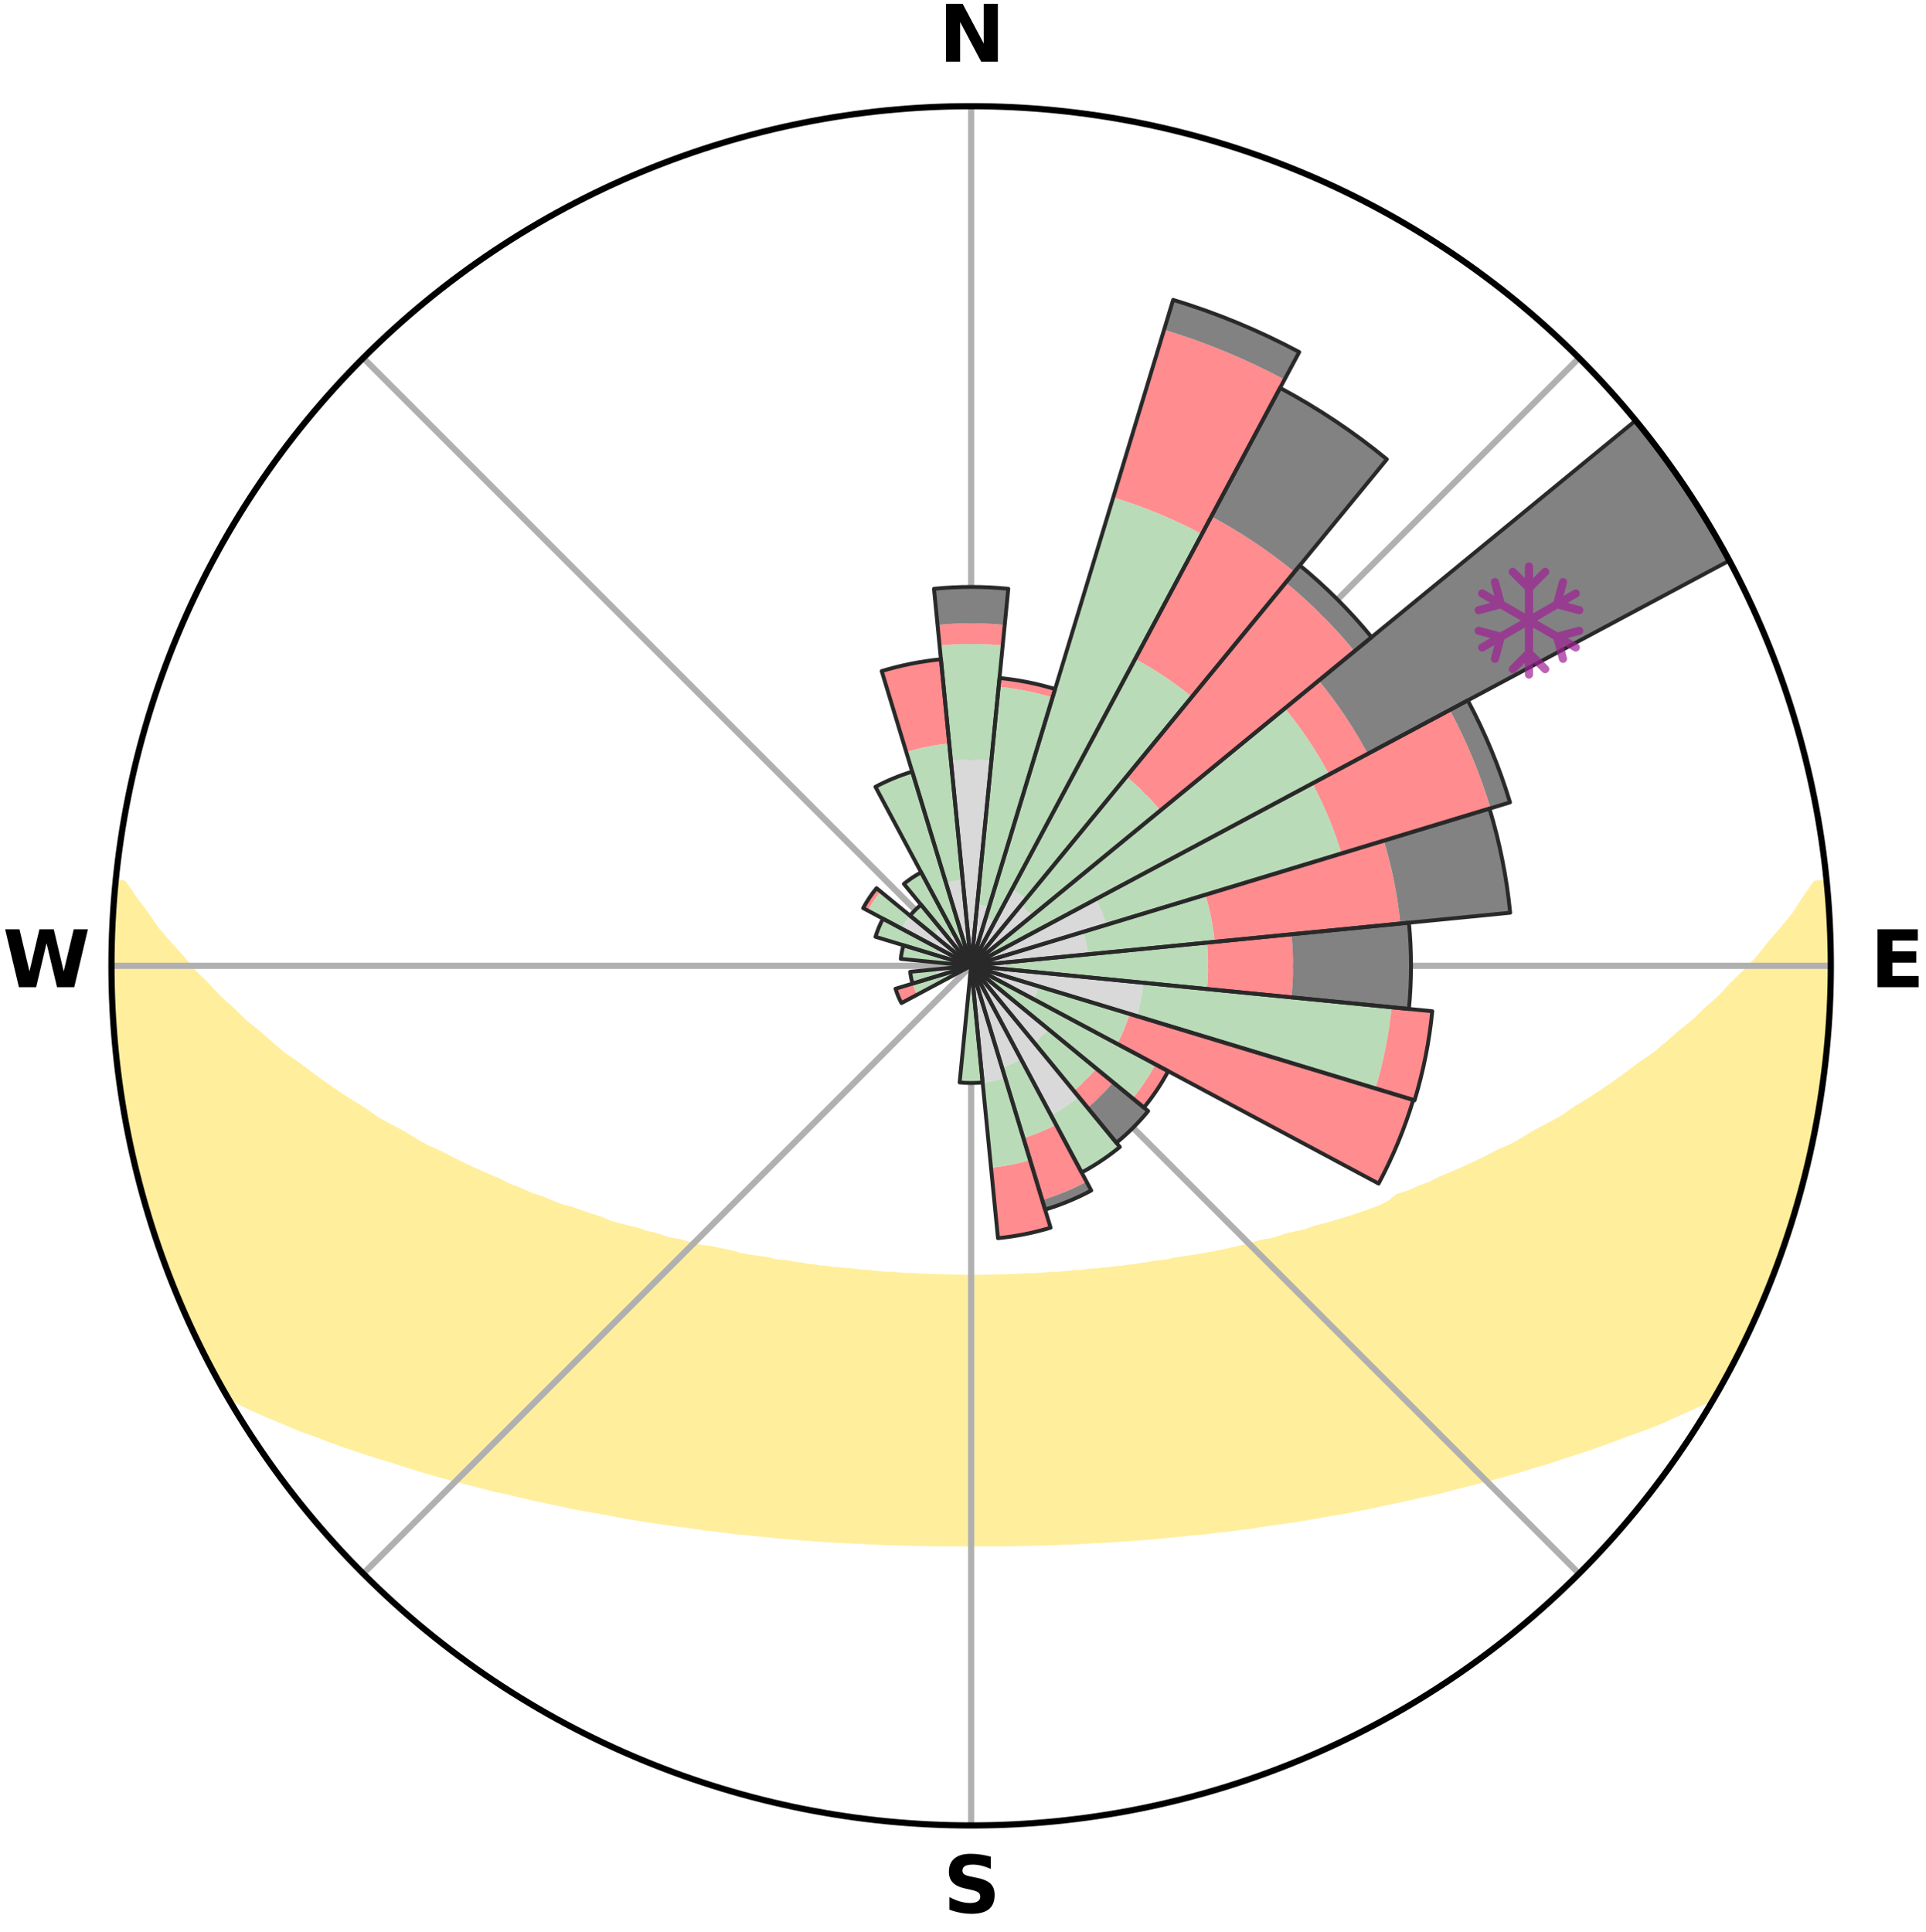 <?xml version="1.0" encoding="utf-8" standalone="no"?>
<!DOCTYPE svg PUBLIC "-//W3C//DTD SVG 1.1//EN"
  "http://www.w3.org/Graphics/SVG/1.1/DTD/svg11.dtd">
<svg xmlns:xlink="http://www.w3.org/1999/xlink" width="248.41pt" height="249.158pt" viewBox="0 0 248.41 249.158" xmlns="http://www.w3.org/2000/svg" version="1.1">
 <title>Ski Rose for 石打丸山スキー場, Ishiuchi Maruyama Ski Resort</title>
 <defs>
  <style type="text/css">*{stroke-linejoin: round; stroke-linecap: butt}</style>
 </defs>
 <g id="figure_1">
  <g id="patch_1">
   <path d="M 0 249.158 
L 248.41 249.158 
L 248.41 0 
L 0 0 
z
" style="fill: #ffffff"/>
  </g>
  <g id="axes_1">
   <g id="patch_2">
    <path d="M 236.135 124.579 
C 236.135 110.018 233.267 95.599 227.695 82.147 
C 222.122 68.695 213.955 56.471 203.659 46.175 
C 193.363 35.879 181.139 27.711 167.687 22.139 
C 154.235 16.567 139.815 13.699 125.255 13.699 
C 110.694 13.699 96.275 16.567 82.823 22.139 
C 69.371 27.711 57.147 35.879 46.851 46.175 
C 36.555 56.471 28.387 68.695 22.815 82.147 
C 17.243 95.599 14.375 110.018 14.375 124.579 
C 14.375 139.14 17.243 153.559 22.815 167.011 
C 28.387 180.463 36.555 192.687 46.851 202.983 
C 57.147 213.279 69.371 221.447 82.823 227.019 
C 96.275 232.591 110.694 235.459 125.255 235.459 
C 139.815 235.459 154.235 232.591 167.687 227.019 
C 181.139 221.447 193.363 213.279 203.659 202.983 
C 213.955 192.687 222.122 180.463 227.695 167.011 
C 233.267 153.559 236.135 139.14 236.135 124.579 
M 125.255 124.579 
C 125.255 124.579 125.255 124.579 125.255 124.579 
C 125.255 124.579 125.255 124.579 125.255 124.579 
C 125.255 124.579 125.255 124.579 125.255 124.579 
C 125.255 124.579 125.255 124.579 125.255 124.579 
C 125.255 124.579 125.255 124.579 125.255 124.579 
C 125.255 124.579 125.255 124.579 125.255 124.579 
C 125.255 124.579 125.255 124.579 125.255 124.579 
C 125.255 124.579 125.255 124.579 125.255 124.579 
C 125.255 124.579 125.255 124.579 125.255 124.579 
C 125.255 124.579 125.255 124.579 125.255 124.579 
C 125.255 124.579 125.255 124.579 125.255 124.579 
C 125.255 124.579 125.255 124.579 125.255 124.579 
C 125.255 124.579 125.255 124.579 125.255 124.579 
C 125.255 124.579 125.255 124.579 125.255 124.579 
C 125.255 124.579 125.255 124.579 125.255 124.579 
C 125.255 124.579 125.255 124.579 125.255 124.579 
z
" style="fill: #ffffff"/>
   </g>
   <g id="PolyCollection_1">
    <defs>
     <path id="m742c0471e7" d="M 235.611 -135.205 
L 234.244 -135.074 
L 232.834 -133.046 
L 231.564 -131.081 
L 229.994 -129.152 
L 228.371 -127.279 
L 226.947 -125.467 
L 225.243 -123.706 
L 223.504 -122.006 
L 221.98 -120.356 
L 220.183 -118.773 
L 218.605 -117.232 
L 216.761 -115.768 
L 215.139 -114.338 
L 213.498 -112.962 
L 211.6 -111.675 
L 209.927 -110.41 
L 208.24 -109.199 
L 206.542 -108.041 
L 204.835 -106.937 
L 203.119 -105.885 
L 201.628 -104.828 
L 199.9 -103.878 
L 198.17 -102.981 
L 196.662 -102.064 
L 195.151 -101.192 
L 193.419 -100.441 
L 191.907 -99.659 
L 190.396 -98.919 
L 188.887 -98.222 
L 187.382 -97.565 
L 185.882 -96.95 
L 184.587 -96.279 
L 183.097 -95.74 
L 181.809 -95.139 
L 180.335 -94.673 
L 179.43 -93.928 
L 178.32 -93.321 
L 177.049 -92.84 
L 175.784 -92.388 
L 174.528 -91.966 
L 173.28 -91.572 
L 172.042 -91.206 
L 170.815 -90.867 
L 169.598 -90.553 
L 168.544 -90.145 
L 167.348 -89.88 
L 166.166 -89.638 
L 165.135 -89.296 
L 164.11 -88.975 
L 162.963 -88.795 
L 161.956 -88.513 
L 160.957 -88.249 
L 159.965 -88.002 
L 158.983 -87.772 
L 158.009 -87.558 
L 157.044 -87.359 
L 156.088 -87.176 
L 155.142 -87.006 
L 154.206 -86.849 
L 153.28 -86.705 
L 152.364 -86.573 
L 151.459 -86.452 
L 150.639 -86.228 
L 149.751 -86.128 
L 148.873 -86.038 
L 148.069 -85.848 
L 147.209 -85.775 
L 146.415 -85.606 
L 145.573 -85.549 
L 144.789 -85.399 
L 143.964 -85.355 
L 143.191 -85.222 
L 142.382 -85.188 
L 141.619 -85.071 
L 140.827 -85.046 
L 140.074 -84.943 
L 139.324 -84.848 
L 138.553 -84.834 
L 137.813 -84.75 
L 137.075 -84.674 
L 136.341 -84.604 
L 135.594 -84.599 
L 134.868 -84.539 
L 134.144 -84.484 
L 133.422 -84.435 
L 132.695 -84.435 
L 131.98 -84.393 
L 131.266 -84.356 
L 130.555 -84.324 
L 129.844 -84.297 
L 129.133 -84.298 
L 128.427 -84.276 
L 127.721 -84.259 
L 127.016 -84.247 
L 126.311 -84.239 
L 125.607 -84.237 
L 124.903 -84.236 
L 124.199 -84.241 
L 123.494 -84.251 
L 122.789 -84.264 
L 122.083 -84.283 
L 121.377 -84.306 
L 120.666 -84.307 
L 119.957 -84.336 
L 119.245 -84.369 
L 118.532 -84.407 
L 117.817 -84.45 
L 117.091 -84.452 
L 116.37 -84.503 
L 115.647 -84.559 
L 114.921 -84.621 
L 114.175 -84.627 
L 113.442 -84.698 
L 112.705 -84.776 
L 111.965 -84.861 
L 111.195 -84.877 
L 110.447 -84.973 
L 109.695 -85.077 
L 108.904 -85.104 
L 108.142 -85.222 
L 107.335 -85.257 
L 106.563 -85.39 
L 105.739 -85.436 
L 104.957 -85.586 
L 104.115 -85.645 
L 103.323 -85.814 
L 102.464 -85.889 
L 101.662 -86.079 
L 100.786 -86.17 
L 99.899 -86.271 
L 99.08 -86.495 
L 98.177 -86.617 
L 97.263 -86.75 
L 96.338 -86.895 
L 95.404 -87.052 
L 94.559 -87.341 
L 93.609 -87.526 
L 92.65 -87.726 
L 91.682 -87.94 
L 90.589 -88.049 
L 89.6 -88.296 
L 88.602 -88.561 
L 87.597 -88.843 
L 86.452 -89.023 
L 85.429 -89.344 
L 84.399 -89.685 
L 83.219 -89.927 
L 82.175 -90.312 
L 80.973 -90.6 
L 79.758 -90.913 
L 78.533 -91.252 
L 77.463 -91.732 
L 76.221 -92.124 
L 74.97 -92.544 
L 73.712 -92.994 
L 72.265 -93.366 
L 70.99 -93.877 
L 69.71 -94.42 
L 68.233 -94.895 
L 66.942 -95.505 
L 65.45 -96.054 
L 64.154 -96.734 
L 62.651 -97.358 
L 61.144 -98.024 
L 59.634 -98.73 
L 58.122 -99.479 
L 56.609 -100.27 
L 54.877 -101.031 
L 53.365 -101.912 
L 51.857 -102.838 
L 50.127 -103.744 
L 48.399 -104.703 
L 46.908 -105.77 
L 45.193 -106.83 
L 43.486 -107.943 
L 41.789 -109.11 
L 40.103 -110.33 
L 38.432 -111.603 
L 36.535 -112.899 
L 34.895 -114.284 
L 33.275 -115.722 
L 31.433 -117.195 
L 29.858 -118.744 
L 28.064 -120.336 
L 26.542 -121.994 
L 24.807 -123.702 
L 23.35 -125.468 
L 21.688 -127.291 
L 20.072 -129.171 
L 18.747 -131.093 
L 17.255 -133.079 
L 15.87 -135.112 
L 15.032 -135.192 
L 15.032 -135.192 
L 14.732 -133.277 
L 14.621 -131.346 
L 14.567 -129.412 
L 14.547 -127.478 
L 14.558 -125.545 
L 14.396 -123.612 
L 14.471 -121.678 
L 14.578 -119.747 
L 14.716 -117.818 
L 14.884 -115.893 
L 14.89 -113.952 
L 15.105 -112.029 
L 15.362 -110.111 
L 15.655 -108.199 
L 15.968 -106.291 
L 16.31 -104.387 
L 16.68 -102.489 
L 17.077 -100.597 
L 17.503 -98.71 
L 17.951 -96.829 
L 18.434 -94.955 
L 18.947 -93.089 
L 19.676 -91.29 
L 20.231 -89.438 
L 20.813 -87.594 
L 21.441 -85.765 
L 22.1 -83.945 
L 22.935 -82.197 
L 23.645 -80.398 
L 24.382 -78.609 
L 25.182 -76.847 
L 26.18 -75.182 
L 26.907 -73.383 
L 27.834 -71.684 
L 28.752 -69.98 
L 30.427 -68.721 
L 32.467 -67.719 
L 34.548 -66.793 
L 36.644 -65.929 
L 38.663 -65.066 
L 40.764 -64.313 
L 42.777 -63.549 
L 44.783 -62.831 
L 46.778 -62.156 
L 48.762 -61.523 
L 50.733 -60.931 
L 52.618 -60.315 
L 54.494 -59.739 
L 56.354 -59.195 
L 58.204 -58.688 
L 60.036 -58.212 
L 61.855 -57.77 
L 63.6 -57.295 
L 65.386 -56.909 
L 67.103 -56.492 
L 68.806 -56.101 
L 70.495 -55.736 
L 72.169 -55.396 
L 73.785 -55.022 
L 75.431 -54.728 
L 77.06 -54.455 
L 78.635 -54.144 
L 80.199 -53.856 
L 81.749 -53.584 
L 83.289 -53.335 
L 84.813 -53.099 
L 86.328 -52.884 
L 87.827 -52.68 
L 89.315 -52.495 
L 90.767 -52.274 
L 92.23 -52.113 
L 93.662 -51.92 
L 95.084 -51.741 
L 96.516 -51.621 
L 97.919 -51.467 
L 99.314 -51.324 
L 100.7 -51.193 
L 102.079 -51.073 
L 103.449 -50.963 
L 104.811 -50.862 
L 106.167 -50.771 
L 107.515 -50.688 
L 108.857 -50.612 
L 110.192 -50.545 
L 111.522 -50.484 
L 112.843 -50.407 
L 114.163 -50.361 
L 115.479 -50.322 
L 116.789 -50.275 
L 118.098 -50.249 
L 119.403 -50.228 
L 120.706 -50.201 
L 122.007 -50.192 
L 123.307 -50.186 
L 124.606 -50.188 
L 125.904 -50.188 
L 127.203 -50.187 
L 128.503 -50.193 
L 129.804 -50.203 
L 131.107 -50.218 
L 132.412 -50.252 
L 133.72 -50.279 
L 135.032 -50.311 
L 136.346 -50.366 
L 137.666 -50.412 
L 138.991 -50.465 
L 140.316 -50.551 
L 141.651 -50.619 
L 142.993 -50.694 
L 144.341 -50.778 
L 145.696 -50.87 
L 147.058 -50.971 
L 148.428 -51.082 
L 149.806 -51.202 
L 151.192 -51.334 
L 152.587 -51.476 
L 153.99 -51.631 
L 155.421 -51.752 
L 156.843 -51.931 
L 158.295 -52.079 
L 159.737 -52.285 
L 161.214 -52.456 
L 162.676 -52.693 
L 164.175 -52.896 
L 165.689 -53.112 
L 167.213 -53.348 
L 168.752 -53.598 
L 170.302 -53.869 
L 171.866 -54.158 
L 173.481 -54.41 
L 175.069 -54.742 
L 176.714 -55.036 
L 178.33 -55.411 
L 180.003 -55.751 
L 181.691 -56.116 
L 183.394 -56.507 
L 185.164 -56.864 
L 186.896 -57.309 
L 188.641 -57.784 
L 190.459 -58.227 
L 192.291 -58.703 
L 194.139 -59.21 
L 196 -59.753 
L 197.875 -60.33 
L 199.832 -60.884 
L 201.73 -61.538 
L 203.714 -62.17 
L 205.709 -62.845 
L 207.714 -63.563 
L 209.726 -64.326 
L 211.826 -65.08 
L 213.928 -65.888 
L 215.942 -66.805 
L 218.022 -67.731 
L 220.144 -68.685 
L 221.76 -69.979 
L 222.687 -71.678 
L 223.595 -73.386 
L 224.484 -75.105 
L 225.295 -76.862 
L 226.114 -78.615 
L 226.88 -80.391 
L 227.652 -82.165 
L 228.386 -83.955 
L 229.01 -85.786 
L 229.7 -87.593 
L 230.34 -89.418 
L 230.931 -91.26 
L 231.472 -93.116 
L 231.939 -94.993 
L 232.57 -96.825 
L 232.961 -98.721 
L 233.501 -100.581 
L 233.882 -102.479 
L 234.189 -104.389 
L 234.592 -106.282 
L 234.877 -108.196 
L 235.068 -110.122 
L 235.345 -112.036 
L 235.58 -113.956 
L 235.776 -115.881 
L 235.839 -117.815 
L 235.955 -119.746 
L 236.033 -121.678 
L 236.075 -123.612 
L 236.082 -125.546 
L 236.054 -127.48 
L 235.992 -129.414 
L 235.897 -131.346 
L 235.77 -133.277 
L 235.611 -135.205 
z
" style="stroke: #ffee9c"/>
    </defs>
    <g clip-path="url(#pb0bbe31c9a)">
     <use xlink:href="#m742c0471e7" x="0" y="249.158" style="fill: #ffee9c; stroke: #ffee9c"/>
    </g>
   </g>
   <g id="matplotlib.axis_1">
    <g id="xtick_1">
     <g id="line2d_1">
      <path d="M 125.255 124.579 
L 125.255 13.699 
" clip-path="url(#pb0bbe31c9a)" style="fill: none; stroke: #b0b0b0; stroke-width: 0.8; stroke-linecap: square"/>
     </g>
     <g id="text_1">
      <!-- N -->
      <g transform="translate(121.07 7.958) scale(0.1 -0.1)">
       <defs>
        <path id="DejaVuSans-Bold-4e" d="M 588 4666 
L 1931 4666 
L 3628 1466 
L 3628 4666 
L 4769 4666 
L 4769 0 
L 3425 0 
L 1728 3200 
L 1728 0 
L 588 0 
L 588 4666 
z
" transform="scale(0.016)"/>
       </defs>
       <use xlink:href="#DejaVuSans-Bold-4e"/>
      </g>
     </g>
    </g>
    <g id="xtick_2">
     <g id="line2d_2">
      <path d="M 125.255 124.579 
L 203.659 46.175 
" clip-path="url(#pb0bbe31c9a)" style="fill: none; stroke: #b0b0b0; stroke-width: 0.8; stroke-linecap: square"/>
     </g>
    </g>
    <g id="xtick_3">
     <g id="line2d_3">
      <path d="M 125.255 124.579 
L 236.135 124.579 
" clip-path="url(#pb0bbe31c9a)" style="fill: none; stroke: #b0b0b0; stroke-width: 0.8; stroke-linecap: square"/>
     </g>
     <g id="text_2">
      <!-- E -->
      <g transform="translate(241.219 127.338) scale(0.1 -0.1)">
       <defs>
        <path id="DejaVuSans-Bold-45" d="M 588 4666 
L 3834 4666 
L 3834 3756 
L 1791 3756 
L 1791 2888 
L 3713 2888 
L 3713 1978 
L 1791 1978 
L 1791 909 
L 3903 909 
L 3903 0 
L 588 0 
L 588 4666 
z
" transform="scale(0.016)"/>
       </defs>
       <use xlink:href="#DejaVuSans-Bold-45"/>
      </g>
     </g>
    </g>
    <g id="xtick_4">
     <g id="line2d_4">
      <path d="M 125.255 124.579 
L 203.659 202.983 
" clip-path="url(#pb0bbe31c9a)" style="fill: none; stroke: #b0b0b0; stroke-width: 0.8; stroke-linecap: square"/>
     </g>
    </g>
    <g id="xtick_5">
     <g id="line2d_5">
      <path d="M 125.255 124.579 
L 125.255 235.459 
" clip-path="url(#pb0bbe31c9a)" style="fill: none; stroke: #b0b0b0; stroke-width: 0.8; stroke-linecap: square"/>
     </g>
     <g id="text_3">
      <!-- S -->
      <g transform="translate(121.654 246.718) scale(0.1 -0.1)">
       <defs>
        <path id="DejaVuSans-Bold-53" d="M 3834 4519 
L 3834 3531 
Q 3450 3703 3084 3790 
Q 2719 3878 2394 3878 
Q 1963 3878 1756 3759 
Q 1550 3641 1550 3391 
Q 1550 3203 1689 3098 
Q 1828 2994 2194 2919 
L 2706 2816 
Q 3484 2659 3812 2340 
Q 4141 2022 4141 1434 
Q 4141 663 3683 286 
Q 3225 -91 2284 -91 
Q 1841 -91 1394 -6 
Q 947 78 500 244 
L 500 1259 
Q 947 1022 1364 901 
Q 1781 781 2169 781 
Q 2563 781 2772 912 
Q 2981 1044 2981 1288 
Q 2981 1506 2839 1625 
Q 2697 1744 2272 1838 
L 1806 1941 
Q 1106 2091 782 2419 
Q 459 2747 459 3303 
Q 459 4000 909 4375 
Q 1359 4750 2203 4750 
Q 2588 4750 2994 4692 
Q 3400 4634 3834 4519 
z
" transform="scale(0.016)"/>
       </defs>
       <use xlink:href="#DejaVuSans-Bold-53"/>
      </g>
     </g>
    </g>
    <g id="xtick_6">
     <g id="line2d_6">
      <path d="M 125.255 124.579 
L 46.851 202.983 
" clip-path="url(#pb0bbe31c9a)" style="fill: none; stroke: #b0b0b0; stroke-width: 0.8; stroke-linecap: square"/>
     </g>
    </g>
    <g id="xtick_7">
     <g id="line2d_7">
      <path d="M 125.255 124.579 
L 14.375 124.579 
" clip-path="url(#pb0bbe31c9a)" style="fill: none; stroke: #b0b0b0; stroke-width: 0.8; stroke-linecap: square"/>
     </g>
     <g id="text_4">
      <!-- W -->
      <g transform="translate(0.36 127.338) scale(0.1 -0.1)">
       <defs>
        <path id="DejaVuSans-Bold-57" d="M 191 4666 
L 1344 4666 
L 2150 1275 
L 2950 4666 
L 4109 4666 
L 4909 1275 
L 5716 4666 
L 6859 4666 
L 5759 0 
L 4372 0 
L 3525 3547 
L 2688 0 
L 1300 0 
L 191 4666 
z
" transform="scale(0.016)"/>
       </defs>
       <use xlink:href="#DejaVuSans-Bold-57"/>
      </g>
     </g>
    </g>
    <g id="xtick_8">
     <g id="line2d_8">
      <path d="M 125.255 124.579 
L 46.851 46.175 
" clip-path="url(#pb0bbe31c9a)" style="fill: none; stroke: #b0b0b0; stroke-width: 0.8; stroke-linecap: square"/>
     </g>
    </g>
   </g>
   <g id="matplotlib.axis_2"/>
   <g id="patch_3">
    <path d="M 125.255 124.579 
C 125.255 124.579 125.255 124.579 125.255 124.579 
C 125.255 124.579 125.255 124.579 125.255 124.579 
L 127.859 98.135 
C 126.994 98.049 126.125 98.007 125.255 98.007 
C 124.385 98.007 123.516 98.049 122.65 98.135 
z
" clip-path="url(#pb0bbe31c9a)" style="fill: #d9d9d9"/>
   </g>
   <g id="patch_4">
    <path d="M 125.255 124.579 
C 125.255 124.579 125.255 124.579 125.255 124.579 
C 125.255 124.579 125.255 124.579 125.255 124.579 
L 127.546 117.026 
C 127.299 116.951 127.048 116.888 126.795 116.838 
C 126.541 116.787 126.286 116.749 126.029 116.724 
z
" clip-path="url(#pb0bbe31c9a)" style="fill: #d9d9d9"/>
   </g>
   <g id="patch_5">
    <path d="M 125.255 124.579 
C 125.255 124.579 125.255 124.579 125.255 124.579 
C 125.255 124.579 125.255 124.579 125.255 124.579 
L 128.293 118.895 
C 128.107 118.796 127.916 118.706 127.721 118.625 
C 127.526 118.544 127.328 118.473 127.126 118.412 
z
" clip-path="url(#pb0bbe31c9a)" style="fill: #d9d9d9"/>
   </g>
   <g id="patch_6">
    <path d="M 125.255 124.579 
C 125.255 124.579 125.255 124.579 125.255 124.579 
C 125.255 124.579 125.255 124.579 125.255 124.579 
L 132.336 115.95 
C 132.054 115.718 131.76 115.501 131.456 115.298 
C 131.153 115.095 130.839 114.907 130.517 114.734 
z
" clip-path="url(#pb0bbe31c9a)" style="fill: #d9d9d9"/>
   </g>
   <g id="patch_7">
    <path d="M 125.255 124.579 
C 125.255 124.579 125.255 124.579 125.255 124.579 
C 125.255 124.579 125.255 124.579 125.255 124.579 
L 133.132 118.115 
C 132.92 117.857 132.696 117.609 132.46 117.374 
C 132.224 117.138 131.977 116.914 131.719 116.702 
z
" clip-path="url(#pb0bbe31c9a)" style="fill: #d9d9d9"/>
   </g>
   <g id="patch_8">
    <path d="M 125.255 124.579 
C 125.255 124.579 125.255 124.579 125.255 124.579 
C 125.255 124.579 125.255 124.579 125.255 124.579 
L 125.255 124.579 
C 125.255 124.579 125.255 124.579 125.255 124.579 
C 125.255 124.579 125.255 124.579 125.255 124.579 
z
" clip-path="url(#pb0bbe31c9a)" style="fill: #d9d9d9"/>
   </g>
   <g id="patch_9">
    <path d="M 125.255 124.579 
C 125.255 124.579 125.255 124.579 125.255 124.579 
C 125.255 124.579 125.255 124.579 125.255 124.579 
L 142.698 119.288 
C 142.525 118.717 142.324 118.155 142.096 117.603 
C 141.868 117.052 141.612 116.512 141.331 115.986 
z
" clip-path="url(#pb0bbe31c9a)" style="fill: #d9d9d9"/>
   </g>
   <g id="patch_10">
    <path d="M 125.255 124.579 
C 125.255 124.579 125.255 124.579 125.255 124.579 
C 125.255 124.579 125.255 124.579 125.255 124.579 
L 140.296 123.098 
C 140.248 122.605 140.175 122.116 140.079 121.63 
C 139.982 121.145 139.862 120.665 139.718 120.192 
z
" clip-path="url(#pb0bbe31c9a)" style="fill: #d9d9d9"/>
   </g>
   <g id="patch_11">
    <path d="M 125.255 124.579 
C 125.255 124.579 125.255 124.579 125.255 124.579 
C 125.255 124.579 125.255 124.579 125.255 124.579 
L 129.79 125.026 
C 129.805 124.877 129.812 124.728 129.812 124.579 
C 129.812 124.43 129.805 124.281 129.79 124.132 
z
" clip-path="url(#pb0bbe31c9a)" style="fill: #d9d9d9"/>
   </g>
   <g id="patch_12">
    <path d="M 125.255 124.579 
C 125.255 124.579 125.255 124.579 125.255 124.579 
C 125.255 124.579 125.255 124.579 125.255 124.579 
L 146.619 131.06 
C 146.831 130.36 147.009 129.651 147.151 128.935 
C 147.294 128.218 147.401 127.495 147.473 126.767 
z
" clip-path="url(#pb0bbe31c9a)" style="fill: #d9d9d9"/>
   </g>
   <g id="patch_13">
    <path d="M 125.255 124.579 
C 125.255 124.579 125.255 124.579 125.255 124.579 
C 125.255 124.579 125.255 124.579 125.255 124.579 
L 133.293 128.876 
C 133.434 128.612 133.561 128.343 133.675 128.067 
C 133.79 127.791 133.89 127.51 133.977 127.225 
z
" clip-path="url(#pb0bbe31c9a)" style="fill: #d9d9d9"/>
   </g>
   <g id="patch_14">
    <path d="M 125.255 124.579 
C 125.255 124.579 125.255 124.579 125.255 124.579 
C 125.255 124.579 125.255 124.579 125.255 124.579 
L 125.255 124.579 
C 125.255 124.579 125.255 124.579 125.255 124.579 
C 125.255 124.579 125.255 124.579 125.255 124.579 
z
" clip-path="url(#pb0bbe31c9a)" style="fill: #d9d9d9"/>
   </g>
   <g id="patch_15">
    <path d="M 125.255 124.579 
C 125.255 124.579 125.255 124.579 125.255 124.579 
C 125.255 124.579 125.255 124.579 125.255 124.579 
L 133.432 134.543 
C 133.758 134.275 134.071 133.992 134.369 133.693 
C 134.667 133.395 134.951 133.082 135.219 132.756 
z
" clip-path="url(#pb0bbe31c9a)" style="fill: #d9d9d9"/>
   </g>
   <g id="patch_16">
    <path d="M 125.255 124.579 
C 125.255 124.579 125.255 124.579 125.255 124.579 
C 125.255 124.579 125.255 124.579 125.255 124.579 
L 135.557 143.854 
C 136.188 143.516 136.802 143.148 137.397 142.751 
C 137.992 142.354 138.567 141.927 139.12 141.473 
z
" clip-path="url(#pb0bbe31c9a)" style="fill: #d9d9d9"/>
   </g>
   <g id="patch_17">
    <path d="M 125.255 124.579 
C 125.255 124.579 125.255 124.579 125.255 124.579 
C 125.255 124.579 125.255 124.579 125.255 124.579 
L 129.223 137.662 
C 129.652 137.532 130.073 137.381 130.487 137.21 
C 130.9 137.039 131.305 136.847 131.7 136.636 
z
" clip-path="url(#pb0bbe31c9a)" style="fill: #d9d9d9"/>
   </g>
   <g id="patch_18">
    <path d="M 125.255 124.579 
C 125.255 124.579 125.255 124.579 125.255 124.579 
C 125.255 124.579 125.255 124.579 125.255 124.579 
L 126.736 139.621 
C 127.229 139.572 127.718 139.499 128.204 139.403 
C 128.689 139.306 129.169 139.186 129.642 139.043 
z
" clip-path="url(#pb0bbe31c9a)" style="fill: #d9d9d9"/>
   </g>
   <g id="patch_19">
    <path d="M 125.255 124.579 
C 125.255 124.579 125.255 124.579 125.255 124.579 
C 125.255 124.579 125.255 124.579 125.255 124.579 
L 125.255 124.579 
C 125.255 124.579 125.255 124.579 125.255 124.579 
C 125.255 124.579 125.255 124.579 125.255 124.579 
z
" clip-path="url(#pb0bbe31c9a)" style="fill: #d9d9d9"/>
   </g>
   <g id="patch_20">
    <path d="M 125.255 124.579 
C 125.255 124.579 125.255 124.579 125.255 124.579 
C 125.255 124.579 125.255 124.579 125.255 124.579 
L 125.255 124.579 
C 125.255 124.579 125.255 124.579 125.255 124.579 
C 125.255 124.579 125.255 124.579 125.255 124.579 
z
" clip-path="url(#pb0bbe31c9a)" style="fill: #d9d9d9"/>
   </g>
   <g id="patch_21">
    <path d="M 125.255 124.579 
C 125.255 124.579 125.255 124.579 125.255 124.579 
C 125.255 124.579 125.255 124.579 125.255 124.579 
L 125.255 124.579 
C 125.255 124.579 125.255 124.579 125.255 124.579 
C 125.255 124.579 125.255 124.579 125.255 124.579 
z
" clip-path="url(#pb0bbe31c9a)" style="fill: #d9d9d9"/>
   </g>
   <g id="patch_22">
    <path d="M 125.255 124.579 
C 125.255 124.579 125.255 124.579 125.255 124.579 
C 125.255 124.579 125.255 124.579 125.255 124.579 
L 125.255 124.579 
C 125.255 124.579 125.255 124.579 125.255 124.579 
C 125.255 124.579 125.255 124.579 125.255 124.579 
z
" clip-path="url(#pb0bbe31c9a)" style="fill: #d9d9d9"/>
   </g>
   <g id="patch_23">
    <path d="M 125.255 124.579 
C 125.255 124.579 125.255 124.579 125.255 124.579 
C 125.255 124.579 125.255 124.579 125.255 124.579 
L 125.255 124.579 
C 125.255 124.579 125.255 124.579 125.255 124.579 
C 125.255 124.579 125.255 124.579 125.255 124.579 
z
" clip-path="url(#pb0bbe31c9a)" style="fill: #d9d9d9"/>
   </g>
   <g id="patch_24">
    <path d="M 125.255 124.579 
C 125.255 124.579 125.255 124.579 125.255 124.579 
C 125.255 124.579 125.255 124.579 125.255 124.579 
L 125.255 124.579 
C 125.255 124.579 125.255 124.579 125.255 124.579 
C 125.255 124.579 125.255 124.579 125.255 124.579 
z
" clip-path="url(#pb0bbe31c9a)" style="fill: #d9d9d9"/>
   </g>
   <g id="patch_25">
    <path d="M 125.255 124.579 
C 125.255 124.579 125.255 124.579 125.255 124.579 
C 125.255 124.579 125.255 124.579 125.255 124.579 
L 125.255 124.579 
C 125.255 124.579 125.255 124.579 125.255 124.579 
C 125.255 124.579 125.255 124.579 125.255 124.579 
z
" clip-path="url(#pb0bbe31c9a)" style="fill: #d9d9d9"/>
   </g>
   <g id="patch_26">
    <path d="M 125.255 124.579 
C 125.255 124.579 125.255 124.579 125.255 124.579 
C 125.255 124.579 125.255 124.579 125.255 124.579 
L 120.72 125.026 
C 120.734 125.174 120.756 125.322 120.785 125.468 
C 120.814 125.614 120.851 125.759 120.894 125.902 
z
" clip-path="url(#pb0bbe31c9a)" style="fill: #d9d9d9"/>
   </g>
   <g id="patch_27">
    <path d="M 125.255 124.579 
C 125.255 124.579 125.255 124.579 125.255 124.579 
C 125.255 124.579 125.255 124.579 125.255 124.579 
L 125.255 124.579 
C 125.255 124.579 125.255 124.579 125.255 124.579 
C 125.255 124.579 125.255 124.579 125.255 124.579 
z
" clip-path="url(#pb0bbe31c9a)" style="fill: #d9d9d9"/>
   </g>
   <g id="patch_28">
    <path d="M 125.255 124.579 
C 125.255 124.579 125.255 124.579 125.255 124.579 
C 125.255 124.579 125.255 124.579 125.255 124.579 
L 125.255 124.579 
C 125.255 124.579 125.255 124.579 125.255 124.579 
C 125.255 124.579 125.255 124.579 125.255 124.579 
z
" clip-path="url(#pb0bbe31c9a)" style="fill: #d9d9d9"/>
   </g>
   <g id="patch_29">
    <path d="M 125.255 124.579 
C 125.255 124.579 125.255 124.579 125.255 124.579 
C 125.255 124.579 125.255 124.579 125.255 124.579 
L 121.236 122.431 
C 121.165 122.562 121.102 122.697 121.045 122.835 
C 120.988 122.973 120.937 123.113 120.894 123.256 
z
" clip-path="url(#pb0bbe31c9a)" style="fill: #d9d9d9"/>
   </g>
   <g id="patch_30">
    <path d="M 125.255 124.579 
C 125.255 124.579 125.255 124.579 125.255 124.579 
C 125.255 124.579 125.255 124.579 125.255 124.579 
L 117.378 118.115 
C 117.166 118.372 116.967 118.64 116.782 118.918 
C 116.597 119.195 116.425 119.481 116.268 119.775 
z
" clip-path="url(#pb0bbe31c9a)" style="fill: #d9d9d9"/>
   </g>
   <g id="patch_31">
    <path d="M 125.255 124.579 
C 125.255 124.579 125.255 124.579 125.255 124.579 
C 125.255 124.579 125.255 124.579 125.255 124.579 
L 121.166 119.597 
C 121.003 119.731 120.847 119.873 120.698 120.022 
C 120.549 120.171 120.407 120.327 120.273 120.491 
z
" clip-path="url(#pb0bbe31c9a)" style="fill: #d9d9d9"/>
   </g>
   <g id="patch_32">
    <path d="M 125.255 124.579 
C 125.255 124.579 125.255 124.579 125.255 124.579 
C 125.255 124.579 125.255 124.579 125.255 124.579 
L 123.107 120.56 
C 122.975 120.63 122.847 120.707 122.723 120.79 
C 122.599 120.873 122.479 120.962 122.364 121.056 
z
" clip-path="url(#pb0bbe31c9a)" style="fill: #d9d9d9"/>
   </g>
   <g id="patch_33">
    <path d="M 125.255 124.579 
C 125.255 124.579 125.255 124.579 125.255 124.579 
C 125.255 124.579 125.255 124.579 125.255 124.579 
L 125.255 124.579 
C 125.255 124.579 125.255 124.579 125.255 124.579 
C 125.255 124.579 125.255 124.579 125.255 124.579 
z
" clip-path="url(#pb0bbe31c9a)" style="fill: #d9d9d9"/>
   </g>
   <g id="patch_34">
    <path d="M 125.255 124.579 
C 125.255 124.579 125.255 124.579 125.255 124.579 
C 125.255 124.579 125.255 124.579 125.255 124.579 
L 124.161 113.47 
C 123.797 113.506 123.435 113.56 123.077 113.631 
C 122.719 113.702 122.364 113.791 122.014 113.897 
z
" clip-path="url(#pb0bbe31c9a)" style="fill: #d9d9d9"/>
   </g>
   <g id="patch_35">
    <path d="M 122.65 98.135 
C 123.516 98.049 124.385 98.007 125.255 98.007 
C 126.125 98.007 126.994 98.049 127.859 98.135 
L 129.324 83.261 
C 127.972 83.128 126.614 83.062 125.255 83.062 
C 123.896 83.062 122.538 83.128 121.185 83.261 
z
" clip-path="url(#pb0bbe31c9a)" style="fill: #badbb8"/>
   </g>
   <g id="patch_36">
    <path d="M 126.029 116.724 
C 126.286 116.749 126.541 116.787 126.795 116.838 
C 127.048 116.888 127.299 116.951 127.546 117.026 
L 135.755 89.965 
C 134.622 89.622 133.473 89.334 132.311 89.103 
C 131.15 88.872 129.978 88.698 128.8 88.582 
z
" clip-path="url(#pb0bbe31c9a)" style="fill: #badbb8"/>
   </g>
   <g id="patch_37">
    <path d="M 127.126 118.412 
C 127.328 118.473 127.526 118.544 127.721 118.625 
C 127.916 118.706 128.107 118.796 128.293 118.895 
L 155.021 68.89 
C 153.199 67.915 151.329 67.031 149.42 66.24 
C 147.51 65.449 145.563 64.752 143.585 64.153 
z
" clip-path="url(#pb0bbe31c9a)" style="fill: #badbb8"/>
   </g>
   <g id="patch_38">
    <path d="M 130.517 114.734 
C 130.839 114.907 131.153 115.095 131.456 115.298 
C 131.76 115.501 132.054 115.718 132.336 115.95 
L 153.728 89.884 
C 152.592 88.952 151.412 88.077 150.19 87.261 
C 148.969 86.444 147.708 85.689 146.412 84.996 
z
" clip-path="url(#pb0bbe31c9a)" style="fill: #badbb8"/>
   </g>
   <g id="patch_39">
    <path d="M 131.719 116.702 
C 131.977 116.914 132.224 117.138 132.46 117.374 
C 132.696 117.609 132.92 117.857 133.132 118.115 
L 149.661 104.549 
C 149.005 103.751 148.311 102.984 147.58 102.254 
C 146.849 101.523 146.083 100.829 145.284 100.173 
z
" clip-path="url(#pb0bbe31c9a)" style="fill: #badbb8"/>
   </g>
   <g id="patch_40">
    <path d="M 125.255 124.579 
C 125.255 124.579 125.255 124.579 125.255 124.579 
C 125.255 124.579 125.255 124.579 125.255 124.579 
L 171.43 99.898 
C 170.622 98.386 169.741 96.916 168.789 95.491 
C 167.836 94.066 166.815 92.689 165.728 91.364 
z
" clip-path="url(#pb0bbe31c9a)" style="fill: #badbb8"/>
   </g>
   <g id="patch_41">
    <path d="M 141.331 115.986 
C 141.612 116.512 141.868 117.052 142.096 117.603 
C 142.324 118.155 142.525 118.717 142.698 119.288 
L 173.026 110.088 
C 172.552 108.524 172.001 106.985 171.376 105.475 
C 170.751 103.966 170.051 102.488 169.281 101.046 
z
" clip-path="url(#pb0bbe31c9a)" style="fill: #badbb8"/>
   </g>
   <g id="patch_42">
    <path d="M 139.718 120.192 
C 139.862 120.665 139.982 121.145 140.079 121.63 
C 140.175 122.116 140.248 122.605 140.296 123.098 
L 156.676 121.484 
C 156.574 120.456 156.423 119.433 156.221 118.42 
C 156.019 117.406 155.768 116.403 155.468 115.414 
z
" clip-path="url(#pb0bbe31c9a)" style="fill: #badbb8"/>
   </g>
   <g id="patch_43">
    <path d="M 129.79 124.132 
C 129.805 124.281 129.812 124.43 129.812 124.579 
C 129.812 124.728 129.805 124.877 129.79 125.026 
L 155.678 127.575 
C 155.776 126.58 155.825 125.58 155.825 124.579 
C 155.825 123.578 155.776 122.578 155.678 121.583 
z
" clip-path="url(#pb0bbe31c9a)" style="fill: #badbb8"/>
   </g>
   <g id="patch_44">
    <path d="M 147.473 126.767 
C 147.401 127.495 147.294 128.218 147.151 128.935 
C 147.009 129.651 146.831 130.36 146.619 131.06 
L 177.404 140.398 
C 177.922 138.691 178.355 136.96 178.703 135.211 
C 179.051 133.461 179.313 131.696 179.488 129.921 
z
" clip-path="url(#pb0bbe31c9a)" style="fill: #badbb8"/>
   </g>
   <g id="patch_45">
    <path d="M 133.977 127.225 
C 133.89 127.51 133.79 127.791 133.675 128.067 
C 133.561 128.343 133.434 128.612 133.293 128.876 
L 144.106 134.655 
C 144.436 134.038 144.735 133.405 145.003 132.759 
C 145.27 132.112 145.506 131.453 145.709 130.784 
z
" clip-path="url(#pb0bbe31c9a)" style="fill: #badbb8"/>
   </g>
   <g id="patch_46">
    <path d="M 125.255 124.579 
C 125.255 124.579 125.255 124.579 125.255 124.579 
C 125.255 124.579 125.255 124.579 125.255 124.579 
L 146.096 141.683 
C 146.655 141 147.181 140.291 147.672 139.557 
C 148.162 138.824 148.616 138.066 149.032 137.288 
z
" clip-path="url(#pb0bbe31c9a)" style="fill: #badbb8"/>
   </g>
   <g id="patch_47">
    <path d="M 135.219 132.756 
C 134.951 133.082 134.667 133.395 134.369 133.693 
C 134.071 133.992 133.758 134.275 133.432 134.543 
L 138.503 140.722 
C 139.032 140.289 139.538 139.829 140.022 139.346 
C 140.505 138.863 140.964 138.356 141.398 137.827 
z
" clip-path="url(#pb0bbe31c9a)" style="fill: #badbb8"/>
   </g>
   <g id="patch_48">
    <path d="M 139.12 141.473 
C 138.567 141.927 137.992 142.354 137.397 142.751 
C 136.802 143.148 136.188 143.516 135.557 143.854 
L 139.505 151.238 
C 140.377 150.772 141.226 150.263 142.049 149.713 
C 142.872 149.164 143.667 148.574 144.432 147.946 
z
" clip-path="url(#pb0bbe31c9a)" style="fill: #badbb8"/>
   </g>
   <g id="patch_49">
    <path d="M 131.7 136.636 
C 131.305 136.847 130.9 137.039 130.487 137.21 
C 130.073 137.381 129.652 137.532 129.223 137.662 
L 132 146.815 
C 132.728 146.595 133.445 146.338 134.147 146.047 
C 134.85 145.756 135.538 145.431 136.209 145.072 
z
" clip-path="url(#pb0bbe31c9a)" style="fill: #badbb8"/>
   </g>
   <g id="patch_50">
    <path d="M 129.642 139.043 
C 129.169 139.186 128.689 139.306 128.204 139.403 
C 127.718 139.499 127.229 139.572 126.736 139.621 
L 127.821 150.632 
C 128.674 150.548 129.522 150.422 130.362 150.255 
C 131.202 150.088 132.034 149.879 132.854 149.631 
z
" clip-path="url(#pb0bbe31c9a)" style="fill: #badbb8"/>
   </g>
   <g id="patch_51">
    <path d="M 125.255 124.579 
C 125.255 124.579 125.255 124.579 125.255 124.579 
C 125.255 124.579 125.255 124.579 125.255 124.579 
L 123.773 139.621 
C 124.266 139.669 124.76 139.693 125.255 139.693 
C 125.75 139.693 126.244 139.669 126.736 139.621 
z
" clip-path="url(#pb0bbe31c9a)" style="fill: #badbb8"/>
   </g>
   <g id="patch_52">
    <path d="M 125.255 124.579 
C 125.255 124.579 125.255 124.579 125.255 124.579 
C 125.255 124.579 125.255 124.579 125.255 124.579 
L 125.255 124.579 
C 125.255 124.579 125.255 124.579 125.255 124.579 
C 125.255 124.579 125.255 124.579 125.255 124.579 
z
" clip-path="url(#pb0bbe31c9a)" style="fill: #badbb8"/>
   </g>
   <g id="patch_53">
    <path d="M 125.255 124.579 
C 125.255 124.579 125.255 124.579 125.255 124.579 
C 125.255 124.579 125.255 124.579 125.255 124.579 
L 125.255 124.579 
C 125.255 124.579 125.255 124.579 125.255 124.579 
C 125.255 124.579 125.255 124.579 125.255 124.579 
z
" clip-path="url(#pb0bbe31c9a)" style="fill: #badbb8"/>
   </g>
   <g id="patch_54">
    <path d="M 125.255 124.579 
C 125.255 124.579 125.255 124.579 125.255 124.579 
C 125.255 124.579 125.255 124.579 125.255 124.579 
L 125.255 124.579 
C 125.255 124.579 125.255 124.579 125.255 124.579 
C 125.255 124.579 125.255 124.579 125.255 124.579 
z
" clip-path="url(#pb0bbe31c9a)" style="fill: #badbb8"/>
   </g>
   <g id="patch_55">
    <path d="M 125.255 124.579 
C 125.255 124.579 125.255 124.579 125.255 124.579 
C 125.255 124.579 125.255 124.579 125.255 124.579 
L 125.255 124.579 
C 125.255 124.579 125.255 124.579 125.255 124.579 
C 125.255 124.579 125.255 124.579 125.255 124.579 
z
" clip-path="url(#pb0bbe31c9a)" style="fill: #badbb8"/>
   </g>
   <g id="patch_56">
    <path d="M 125.255 124.579 
C 125.255 124.579 125.255 124.579 125.255 124.579 
C 125.255 124.579 125.255 124.579 125.255 124.579 
L 125.255 124.579 
C 125.255 124.579 125.255 124.579 125.255 124.579 
C 125.255 124.579 125.255 124.579 125.255 124.579 
z
" clip-path="url(#pb0bbe31c9a)" style="fill: #badbb8"/>
   </g>
   <g id="patch_57">
    <path d="M 125.255 124.579 
C 125.255 124.579 125.255 124.579 125.255 124.579 
C 125.255 124.579 125.255 124.579 125.255 124.579 
L 117.702 126.87 
C 117.777 127.118 117.864 127.361 117.962 127.6 
C 118.061 127.838 118.172 128.072 118.294 128.3 
z
" clip-path="url(#pb0bbe31c9a)" style="fill: #badbb8"/>
   </g>
   <g id="patch_58">
    <path d="M 120.894 125.902 
C 120.851 125.759 120.814 125.614 120.785 125.468 
C 120.756 125.322 120.734 125.174 120.72 125.026 
L 117.4 125.353 
C 117.425 125.61 117.463 125.866 117.513 126.119 
C 117.564 126.372 117.627 126.623 117.702 126.87 
z
" clip-path="url(#pb0bbe31c9a)" style="fill: #badbb8"/>
   </g>
   <g id="patch_59">
    <path d="M 125.255 124.579 
C 125.255 124.579 125.255 124.579 125.255 124.579 
C 125.255 124.579 125.255 124.579 125.255 124.579 
L 125.255 124.579 
C 125.255 124.579 125.255 124.579 125.255 124.579 
C 125.255 124.579 125.255 124.579 125.255 124.579 
z
" clip-path="url(#pb0bbe31c9a)" style="fill: #badbb8"/>
   </g>
   <g id="patch_60">
    <path d="M 125.255 124.579 
C 125.255 124.579 125.255 124.579 125.255 124.579 
C 125.255 124.579 125.255 124.579 125.255 124.579 
L 116.533 121.933 
C 116.446 122.219 116.374 122.508 116.316 122.801 
C 116.257 123.094 116.214 123.389 116.184 123.686 
z
" clip-path="url(#pb0bbe31c9a)" style="fill: #badbb8"/>
   </g>
   <g id="patch_61">
    <path d="M 120.894 123.256 
C 120.937 123.113 120.988 122.973 121.045 122.835 
C 121.102 122.697 121.165 122.562 121.236 122.431 
L 113.887 118.503 
C 113.688 118.875 113.508 119.257 113.346 119.646 
C 113.185 120.036 113.043 120.434 112.92 120.837 
z
" clip-path="url(#pb0bbe31c9a)" style="fill: #badbb8"/>
   </g>
   <g id="patch_62">
    <path d="M 116.268 119.775 
C 116.425 119.481 116.597 119.195 116.782 118.918 
C 116.967 118.64 117.166 118.372 117.378 118.115 
L 113.571 114.991 
C 113.257 115.373 112.963 115.771 112.688 116.182 
C 112.413 116.593 112.158 117.018 111.925 117.454 
z
" clip-path="url(#pb0bbe31c9a)" style="fill: #badbb8"/>
   </g>
   <g id="patch_63">
    <path d="M 120.273 120.491 
C 120.407 120.327 120.549 120.171 120.698 120.022 
C 120.847 119.873 121.003 119.731 121.166 119.597 
L 118.79 116.702 
C 118.533 116.914 118.285 117.138 118.049 117.374 
C 117.814 117.609 117.589 117.857 117.378 118.115 
z
" clip-path="url(#pb0bbe31c9a)" style="fill: #badbb8"/>
   </g>
   <g id="patch_64">
    <path d="M 122.364 121.056 
C 122.479 120.962 122.599 120.873 122.723 120.79 
C 122.847 120.707 122.975 120.63 123.107 120.56 
L 118.81 112.522 
C 118.416 112.733 118.031 112.963 117.659 113.212 
C 117.287 113.46 116.928 113.727 116.582 114.011 
z
" clip-path="url(#pb0bbe31c9a)" style="fill: #badbb8"/>
   </g>
   <g id="patch_65">
    <path d="M 125.255 124.579 
C 125.255 124.579 125.255 124.579 125.255 124.579 
C 125.255 124.579 125.255 124.579 125.255 124.579 
L 117.656 99.528 
C 116.836 99.776 116.028 100.065 115.237 100.393 
C 114.445 100.721 113.67 101.088 112.914 101.491 
z
" clip-path="url(#pb0bbe31c9a)" style="fill: #badbb8"/>
   </g>
   <g id="patch_66">
    <path d="M 122.014 113.897 
C 122.364 113.791 122.719 113.702 123.077 113.631 
C 123.435 113.56 123.797 113.506 124.161 113.47 
L 122.43 95.896 
C 121.491 95.988 120.557 96.127 119.632 96.311 
C 118.707 96.495 117.791 96.724 116.888 96.998 
z
" clip-path="url(#pb0bbe31c9a)" style="fill: #badbb8"/>
   </g>
   <g id="patch_67">
    <path d="M 121.185 83.261 
C 122.538 83.128 123.896 83.062 125.255 83.062 
C 126.614 83.062 127.972 83.128 129.324 83.261 
L 129.586 80.609 
C 128.146 80.467 126.701 80.396 125.255 80.396 
C 123.809 80.396 122.363 80.467 120.924 80.609 
z
" clip-path="url(#pb0bbe31c9a)" style="fill: #ff8c8e"/>
   </g>
   <g id="patch_68">
    <path d="M 128.8 88.582 
C 129.978 88.698 131.15 88.872 132.311 89.103 
C 133.473 89.334 134.622 89.622 135.755 89.965 
L 136.083 88.883 
C 134.915 88.529 133.73 88.232 132.532 87.994 
C 131.335 87.756 130.126 87.577 128.911 87.457 
z
" clip-path="url(#pb0bbe31c9a)" style="fill: #ff8c8e"/>
   </g>
   <g id="patch_69">
    <path d="M 143.585 64.153 
C 145.563 64.752 147.51 65.449 149.42 66.24 
C 151.329 67.031 153.199 67.915 155.021 68.89 
L 165.673 48.961 
C 163.198 47.638 160.66 46.438 158.067 45.364 
C 155.474 44.29 152.83 43.344 150.144 42.529 
z
" clip-path="url(#pb0bbe31c9a)" style="fill: #ff8c8e"/>
   </g>
   <g id="patch_70">
    <path d="M 146.412 84.996 
C 147.708 85.689 148.969 86.444 150.19 87.261 
C 151.412 88.077 152.592 88.952 153.728 89.884 
L 166.95 73.774 
C 165.287 72.409 163.558 71.127 161.769 69.932 
C 159.98 68.736 158.134 67.63 156.237 66.616 
z
" clip-path="url(#pb0bbe31c9a)" style="fill: #ff8c8e"/>
   </g>
   <g id="patch_71">
    <path d="M 145.284 100.173 
C 146.083 100.829 146.849 101.523 147.58 102.254 
C 148.311 102.984 149.005 103.751 149.661 104.549 
L 174.699 84.002 
C 173.37 82.383 171.964 80.831 170.483 79.351 
C 169.003 77.87 167.451 76.464 165.832 75.135 
z
" clip-path="url(#pb0bbe31c9a)" style="fill: #ff8c8e"/>
   </g>
   <g id="patch_72">
    <path d="M 165.728 91.364 
C 166.815 92.689 167.836 94.066 168.789 95.491 
C 169.741 96.916 170.622 98.386 171.43 99.898 
L 176.409 97.237 
C 175.514 95.562 174.537 93.933 173.483 92.354 
C 172.428 90.776 171.296 89.25 170.092 87.782 
z
" clip-path="url(#pb0bbe31c9a)" style="fill: #ff8c8e"/>
   </g>
   <g id="patch_73">
    <path d="M 169.281 101.046 
C 170.051 102.488 170.751 103.966 171.376 105.475 
C 172.001 106.985 172.552 108.524 173.026 110.088 
L 192.248 104.257 
C 191.583 102.064 190.811 99.905 189.934 97.788 
C 189.057 95.671 188.077 93.598 186.996 91.577 
z
" clip-path="url(#pb0bbe31c9a)" style="fill: #ff8c8e"/>
   </g>
   <g id="patch_74">
    <path d="M 155.468 115.414 
C 155.768 116.403 156.019 117.406 156.221 118.42 
C 156.423 119.433 156.574 120.456 156.676 121.484 
L 180.614 119.127 
C 180.435 117.315 180.168 115.513 179.813 113.727 
C 179.458 111.941 179.015 110.174 178.487 108.431 
z
" clip-path="url(#pb0bbe31c9a)" style="fill: #ff8c8e"/>
   </g>
   <g id="patch_75">
    <path d="M 155.678 121.583 
C 155.776 122.578 155.825 123.578 155.825 124.579 
C 155.825 125.58 155.776 126.58 155.678 127.575 
L 166.572 128.648 
C 166.706 127.296 166.772 125.938 166.772 124.579 
C 166.772 123.22 166.706 121.862 166.572 120.51 
z
" clip-path="url(#pb0bbe31c9a)" style="fill: #ff8c8e"/>
   </g>
   <g id="patch_76">
    <path d="M 179.488 129.921 
C 179.313 131.696 179.051 133.461 178.703 135.211 
C 178.355 136.96 177.922 138.691 177.404 140.398 
L 182.448 141.928 
C 183.016 140.056 183.491 138.158 183.873 136.239 
C 184.254 134.32 184.542 132.384 184.733 130.437 
z
" clip-path="url(#pb0bbe31c9a)" style="fill: #ff8c8e"/>
   </g>
   <g id="patch_77">
    <path d="M 145.709 130.784 
C 145.506 131.453 145.27 132.112 145.003 132.759 
C 144.735 133.405 144.436 134.038 144.106 134.655 
L 177.811 152.671 
C 178.73 150.95 179.565 149.186 180.311 147.384 
C 181.057 145.582 181.715 143.744 182.281 141.878 
z
" clip-path="url(#pb0bbe31c9a)" style="fill: #ff8c8e"/>
   </g>
   <g id="patch_78">
    <path d="M 149.032 137.288 
C 148.616 138.066 148.162 138.824 147.672 139.557 
C 147.181 140.291 146.655 141 146.096 141.683 
L 147.534 142.863 
C 148.133 142.134 148.695 141.376 149.219 140.592 
C 149.743 139.807 150.229 138.998 150.673 138.166 
z
" clip-path="url(#pb0bbe31c9a)" style="fill: #ff8c8e"/>
   </g>
   <g id="patch_79">
    <path d="M 141.398 137.827 
C 140.964 138.356 140.505 138.863 140.022 139.346 
C 139.538 139.829 139.032 140.289 138.503 140.722 
L 140.277 142.884 
C 140.876 142.392 141.451 141.871 141.999 141.323 
C 142.547 140.775 143.068 140.2 143.559 139.601 
z
" clip-path="url(#pb0bbe31c9a)" style="fill: #ff8c8e"/>
   </g>
   <g id="patch_80">
    <path d="M 144.432 147.946 
C 143.667 148.574 142.872 149.164 142.049 149.713 
C 141.226 150.263 140.377 150.772 139.505 151.238 
L 139.505 151.238 
C 140.377 150.772 141.226 150.263 142.049 149.713 
C 142.872 149.164 143.667 148.574 144.432 147.946 
z
" clip-path="url(#pb0bbe31c9a)" style="fill: #ff8c8e"/>
   </g>
   <g id="patch_81">
    <path d="M 136.209 145.072 
C 135.538 145.431 134.85 145.756 134.147 146.047 
C 133.445 146.338 132.728 146.595 132 146.815 
L 134.42 154.792 
C 135.409 154.492 136.382 154.144 137.337 153.749 
C 138.292 153.353 139.227 152.911 140.138 152.424 
z
" clip-path="url(#pb0bbe31c9a)" style="fill: #ff8c8e"/>
   </g>
   <g id="patch_82">
    <path d="M 132.854 149.631 
C 132.034 149.879 131.202 150.088 130.362 150.255 
C 129.522 150.422 128.674 150.548 127.821 150.632 
L 128.715 159.709 
C 129.865 159.595 131.008 159.426 132.141 159.2 
C 133.275 158.975 134.396 158.694 135.502 158.359 
z
" clip-path="url(#pb0bbe31c9a)" style="fill: #ff8c8e"/>
   </g>
   <g id="patch_83">
    <path d="M 126.736 139.621 
C 126.244 139.669 125.75 139.693 125.255 139.693 
C 124.76 139.693 124.266 139.669 123.773 139.621 
L 123.773 139.621 
C 124.266 139.669 124.76 139.693 125.255 139.693 
C 125.75 139.693 126.244 139.669 126.736 139.621 
z
" clip-path="url(#pb0bbe31c9a)" style="fill: #ff8c8e"/>
   </g>
   <g id="patch_84">
    <path d="M 125.255 124.579 
C 125.255 124.579 125.255 124.579 125.255 124.579 
C 125.255 124.579 125.255 124.579 125.255 124.579 
L 125.255 124.579 
C 125.255 124.579 125.255 124.579 125.255 124.579 
C 125.255 124.579 125.255 124.579 125.255 124.579 
z
" clip-path="url(#pb0bbe31c9a)" style="fill: #ff8c8e"/>
   </g>
   <g id="patch_85">
    <path d="M 125.255 124.579 
C 125.255 124.579 125.255 124.579 125.255 124.579 
C 125.255 124.579 125.255 124.579 125.255 124.579 
L 125.255 124.579 
C 125.255 124.579 125.255 124.579 125.255 124.579 
C 125.255 124.579 125.255 124.579 125.255 124.579 
z
" clip-path="url(#pb0bbe31c9a)" style="fill: #ff8c8e"/>
   </g>
   <g id="patch_86">
    <path d="M 125.255 124.579 
C 125.255 124.579 125.255 124.579 125.255 124.579 
C 125.255 124.579 125.255 124.579 125.255 124.579 
L 125.255 124.579 
C 125.255 124.579 125.255 124.579 125.255 124.579 
C 125.255 124.579 125.255 124.579 125.255 124.579 
z
" clip-path="url(#pb0bbe31c9a)" style="fill: #ff8c8e"/>
   </g>
   <g id="patch_87">
    <path d="M 125.255 124.579 
C 125.255 124.579 125.255 124.579 125.255 124.579 
C 125.255 124.579 125.255 124.579 125.255 124.579 
L 125.255 124.579 
C 125.255 124.579 125.255 124.579 125.255 124.579 
C 125.255 124.579 125.255 124.579 125.255 124.579 
z
" clip-path="url(#pb0bbe31c9a)" style="fill: #ff8c8e"/>
   </g>
   <g id="patch_88">
    <path d="M 125.255 124.579 
C 125.255 124.579 125.255 124.579 125.255 124.579 
C 125.255 124.579 125.255 124.579 125.255 124.579 
L 125.255 124.579 
C 125.255 124.579 125.255 124.579 125.255 124.579 
C 125.255 124.579 125.255 124.579 125.255 124.579 
z
" clip-path="url(#pb0bbe31c9a)" style="fill: #ff8c8e"/>
   </g>
   <g id="patch_89">
    <path d="M 118.294 128.3 
C 118.172 128.072 118.061 127.838 117.962 127.6 
C 117.864 127.361 117.777 127.118 117.702 126.87 
L 115.504 127.537 
C 115.6 127.856 115.713 128.17 115.84 128.479 
C 115.968 128.787 116.111 129.088 116.268 129.383 
z
" clip-path="url(#pb0bbe31c9a)" style="fill: #ff8c8e"/>
   </g>
   <g id="patch_90">
    <path d="M 117.702 126.87 
C 117.627 126.623 117.564 126.372 117.513 126.119 
C 117.463 125.866 117.425 125.61 117.4 125.353 
L 117.4 125.353 
C 117.425 125.61 117.463 125.866 117.513 126.119 
C 117.564 126.372 117.627 126.623 117.702 126.87 
z
" clip-path="url(#pb0bbe31c9a)" style="fill: #ff8c8e"/>
   </g>
   <g id="patch_91">
    <path d="M 125.255 124.579 
C 125.255 124.579 125.255 124.579 125.255 124.579 
C 125.255 124.579 125.255 124.579 125.255 124.579 
L 125.255 124.579 
C 125.255 124.579 125.255 124.579 125.255 124.579 
C 125.255 124.579 125.255 124.579 125.255 124.579 
z
" clip-path="url(#pb0bbe31c9a)" style="fill: #ff8c8e"/>
   </g>
   <g id="patch_92">
    <path d="M 116.184 123.686 
C 116.214 123.389 116.257 123.094 116.316 122.801 
C 116.374 122.508 116.446 122.219 116.533 121.933 
L 116.533 121.933 
C 116.446 122.219 116.374 122.508 116.316 122.801 
C 116.257 123.094 116.214 123.389 116.184 123.686 
z
" clip-path="url(#pb0bbe31c9a)" style="fill: #ff8c8e"/>
   </g>
   <g id="patch_93">
    <path d="M 112.92 120.837 
C 113.043 120.434 113.185 120.036 113.346 119.646 
C 113.508 119.257 113.688 118.875 113.887 118.503 
L 113.887 118.503 
C 113.688 118.875 113.508 119.257 113.346 119.646 
C 113.185 120.036 113.043 120.434 112.92 120.837 
z
" clip-path="url(#pb0bbe31c9a)" style="fill: #ff8c8e"/>
   </g>
   <g id="patch_94">
    <path d="M 111.925 117.454 
C 112.158 117.018 112.413 116.593 112.688 116.182 
C 112.963 115.771 113.257 115.373 113.571 114.991 
L 113.052 114.564 
C 112.724 114.964 112.416 115.379 112.129 115.809 
C 111.842 116.238 111.576 116.682 111.332 117.137 
z
" clip-path="url(#pb0bbe31c9a)" style="fill: #ff8c8e"/>
   </g>
   <g id="patch_95">
    <path d="M 117.378 118.115 
C 117.589 117.857 117.814 117.609 118.049 117.374 
C 118.285 117.138 118.533 116.914 118.79 116.702 
L 118.79 116.702 
C 118.533 116.914 118.285 117.138 118.049 117.374 
C 117.814 117.609 117.589 117.857 117.378 118.115 
z
" clip-path="url(#pb0bbe31c9a)" style="fill: #ff8c8e"/>
   </g>
   <g id="patch_96">
    <path d="M 116.582 114.011 
C 116.928 113.727 117.287 113.46 117.659 113.212 
C 118.031 112.963 118.416 112.733 118.81 112.522 
L 118.81 112.522 
C 118.416 112.733 118.031 112.963 117.659 113.212 
C 117.287 113.46 116.928 113.727 116.582 114.011 
z
" clip-path="url(#pb0bbe31c9a)" style="fill: #ff8c8e"/>
   </g>
   <g id="patch_97">
    <path d="M 112.914 101.491 
C 113.67 101.088 114.445 100.721 115.237 100.393 
C 116.028 100.065 116.836 99.776 117.656 99.528 
L 117.656 99.528 
C 116.836 99.776 116.028 100.065 115.237 100.393 
C 114.445 100.721 113.67 101.088 112.914 101.491 
z
" clip-path="url(#pb0bbe31c9a)" style="fill: #ff8c8e"/>
   </g>
   <g id="patch_98">
    <path d="M 116.888 96.998 
C 117.791 96.724 118.707 96.495 119.632 96.311 
C 120.557 96.127 121.491 95.988 122.43 95.896 
L 121.361 85.042 
C 120.067 85.17 118.78 85.361 117.504 85.614 
C 116.229 85.868 114.967 86.184 113.722 86.562 
z
" clip-path="url(#pb0bbe31c9a)" style="fill: #ff8c8e"/>
   </g>
   <g id="patch_99">
    <path d="M 120.924 80.609 
C 122.363 80.467 123.809 80.396 125.255 80.396 
C 126.701 80.396 128.146 80.467 129.586 80.609 
L 130.045 75.945 
C 128.453 75.788 126.854 75.709 125.255 75.709 
C 123.655 75.709 122.057 75.788 120.465 75.945 
z
" clip-path="url(#pb0bbe31c9a)" style="fill: #828282"/>
   </g>
   <g id="patch_100">
    <path d="M 128.911 87.457 
C 130.126 87.577 131.335 87.756 132.532 87.994 
C 133.73 88.232 134.915 88.529 136.083 88.883 
L 136.083 88.883 
C 134.915 88.529 133.73 88.232 132.532 87.994 
C 131.335 87.756 130.126 87.577 128.911 87.457 
z
" clip-path="url(#pb0bbe31c9a)" style="fill: #828282"/>
   </g>
   <g id="patch_101">
    <path d="M 150.144 42.529 
C 152.83 43.344 155.474 44.29 158.067 45.364 
C 160.66 46.438 163.198 47.638 165.673 48.961 
L 167.57 45.413 
C 164.979 44.028 162.321 42.771 159.607 41.647 
C 156.892 40.522 154.124 39.532 151.312 38.679 
z
" clip-path="url(#pb0bbe31c9a)" style="fill: #828282"/>
   </g>
   <g id="patch_102">
    <path d="M 156.237 66.616 
C 158.134 67.63 159.98 68.736 161.769 69.932 
C 163.558 71.127 165.287 72.409 166.95 73.774 
L 178.875 59.242 
C 176.737 57.487 174.513 55.838 172.213 54.301 
C 169.913 52.764 167.538 51.341 165.098 50.037 
z
" clip-path="url(#pb0bbe31c9a)" style="fill: #828282"/>
   </g>
   <g id="patch_103">
    <path d="M 165.832 75.135 
C 167.451 76.464 169.003 77.87 170.483 79.351 
C 171.964 80.831 173.37 82.383 174.699 84.002 
L 176.908 82.188 
C 175.52 80.498 174.051 78.876 172.504 77.33 
C 170.958 75.783 169.336 74.313 167.646 72.926 
z
" clip-path="url(#pb0bbe31c9a)" style="fill: #828282"/>
   </g>
   <g id="patch_104">
    <path d="M 170.092 87.782 
C 171.296 89.25 172.428 90.776 173.483 92.354 
C 174.537 93.933 175.514 95.562 176.409 97.237 
L 223.042 72.311 
C 221.331 69.11 219.465 65.995 217.448 62.977 
C 215.432 59.96 213.269 57.043 210.966 54.238 
z
" clip-path="url(#pb0bbe31c9a)" style="fill: #828282"/>
   </g>
   <g id="patch_105">
    <path d="M 186.996 91.577 
C 188.077 93.598 189.057 95.671 189.934 97.788 
C 190.811 99.905 191.583 102.064 192.248 104.257 
L 194.756 103.496 
C 194.066 101.221 193.265 98.981 192.355 96.785 
C 191.445 94.589 190.428 92.439 189.308 90.342 
z
" clip-path="url(#pb0bbe31c9a)" style="fill: #828282"/>
   </g>
   <g id="patch_106">
    <path d="M 178.487 108.431 
C 179.015 110.174 179.458 111.941 179.813 113.727 
C 180.168 115.513 180.435 117.315 180.614 119.127 
L 194.778 117.732 
C 194.554 115.456 194.218 113.193 193.772 110.95 
C 193.326 108.707 192.77 106.488 192.106 104.3 
z
" clip-path="url(#pb0bbe31c9a)" style="fill: #828282"/>
   </g>
   <g id="patch_107">
    <path d="M 166.572 120.51 
C 166.706 121.862 166.772 123.22 166.772 124.579 
C 166.772 125.938 166.706 127.296 166.572 128.648 
L 181.718 130.14 
C 181.9 128.292 181.991 126.436 181.991 124.579 
C 181.991 122.722 181.9 120.866 181.718 119.018 
z
" clip-path="url(#pb0bbe31c9a)" style="fill: #828282"/>
   </g>
   <g id="patch_108">
    <path d="M 184.733 130.437 
C 184.542 132.384 184.254 134.32 183.873 136.239 
C 183.491 138.158 183.016 140.056 182.448 141.928 
L 182.448 141.928 
C 183.016 140.056 183.491 138.158 183.873 136.239 
C 184.254 134.32 184.542 132.384 184.733 130.437 
z
" clip-path="url(#pb0bbe31c9a)" style="fill: #828282"/>
   </g>
   <g id="patch_109">
    <path d="M 182.281 141.878 
C 181.715 143.744 181.057 145.582 180.311 147.384 
C 179.565 149.186 178.73 150.95 177.811 152.671 
L 177.811 152.671 
C 178.73 150.95 179.565 149.186 180.311 147.384 
C 181.057 145.582 181.715 143.744 182.281 141.878 
z
" clip-path="url(#pb0bbe31c9a)" style="fill: #828282"/>
   </g>
   <g id="patch_110">
    <path d="M 150.673 138.166 
C 150.229 138.998 149.743 139.807 149.219 140.592 
C 148.695 141.376 148.133 142.134 147.534 142.863 
L 147.534 142.863 
C 148.133 142.134 148.695 141.376 149.219 140.592 
C 149.743 139.807 150.229 138.998 150.673 138.166 
z
" clip-path="url(#pb0bbe31c9a)" style="fill: #828282"/>
   </g>
   <g id="patch_111">
    <path d="M 143.559 139.601 
C 143.068 140.2 142.547 140.775 141.999 141.323 
C 141.451 141.871 140.876 142.392 140.277 142.884 
L 143.991 147.409 
C 144.738 146.796 145.455 146.146 146.138 145.463 
C 146.822 144.779 147.471 144.062 148.085 143.315 
z
" clip-path="url(#pb0bbe31c9a)" style="fill: #828282"/>
   </g>
   <g id="patch_112">
    <path d="M 144.432 147.946 
C 143.667 148.574 142.872 149.164 142.049 149.713 
C 141.226 150.263 140.377 150.772 139.505 151.238 
L 139.505 151.238 
C 140.377 150.772 141.226 150.263 142.049 149.713 
C 142.872 149.164 143.667 148.574 144.432 147.946 
z
" clip-path="url(#pb0bbe31c9a)" style="fill: #828282"/>
   </g>
   <g id="patch_113">
    <path d="M 140.138 152.424 
C 139.227 152.911 138.292 153.353 137.337 153.749 
C 136.382 154.144 135.409 154.492 134.42 154.792 
L 134.794 156.026 
C 135.823 155.714 136.837 155.351 137.831 154.94 
C 138.824 154.528 139.797 154.068 140.746 153.561 
z
" clip-path="url(#pb0bbe31c9a)" style="fill: #828282"/>
   </g>
   <g id="patch_114">
    <path d="M 135.502 158.359 
C 134.396 158.694 133.275 158.975 132.141 159.2 
C 131.008 159.426 129.865 159.595 128.715 159.709 
L 128.715 159.709 
C 129.865 159.595 131.008 159.426 132.141 159.2 
C 133.275 158.975 134.396 158.694 135.502 158.359 
z
" clip-path="url(#pb0bbe31c9a)" style="fill: #828282"/>
   </g>
   <g id="patch_115">
    <path d="M 126.736 139.621 
C 126.244 139.669 125.75 139.693 125.255 139.693 
C 124.76 139.693 124.266 139.669 123.773 139.621 
L 123.773 139.621 
C 124.266 139.669 124.76 139.693 125.255 139.693 
C 125.75 139.693 126.244 139.669 126.736 139.621 
z
" clip-path="url(#pb0bbe31c9a)" style="fill: #828282"/>
   </g>
   <g id="patch_116">
    <path d="M 125.255 124.579 
C 125.255 124.579 125.255 124.579 125.255 124.579 
C 125.255 124.579 125.255 124.579 125.255 124.579 
L 125.255 124.579 
C 125.255 124.579 125.255 124.579 125.255 124.579 
C 125.255 124.579 125.255 124.579 125.255 124.579 
z
" clip-path="url(#pb0bbe31c9a)" style="fill: #828282"/>
   </g>
   <g id="patch_117">
    <path d="M 125.255 124.579 
C 125.255 124.579 125.255 124.579 125.255 124.579 
C 125.255 124.579 125.255 124.579 125.255 124.579 
L 125.255 124.579 
C 125.255 124.579 125.255 124.579 125.255 124.579 
C 125.255 124.579 125.255 124.579 125.255 124.579 
z
" clip-path="url(#pb0bbe31c9a)" style="fill: #828282"/>
   </g>
   <g id="patch_118">
    <path d="M 125.255 124.579 
C 125.255 124.579 125.255 124.579 125.255 124.579 
C 125.255 124.579 125.255 124.579 125.255 124.579 
L 125.255 124.579 
C 125.255 124.579 125.255 124.579 125.255 124.579 
C 125.255 124.579 125.255 124.579 125.255 124.579 
z
" clip-path="url(#pb0bbe31c9a)" style="fill: #828282"/>
   </g>
   <g id="patch_119">
    <path d="M 125.255 124.579 
C 125.255 124.579 125.255 124.579 125.255 124.579 
C 125.255 124.579 125.255 124.579 125.255 124.579 
L 125.255 124.579 
C 125.255 124.579 125.255 124.579 125.255 124.579 
C 125.255 124.579 125.255 124.579 125.255 124.579 
z
" clip-path="url(#pb0bbe31c9a)" style="fill: #828282"/>
   </g>
   <g id="patch_120">
    <path d="M 125.255 124.579 
C 125.255 124.579 125.255 124.579 125.255 124.579 
C 125.255 124.579 125.255 124.579 125.255 124.579 
L 125.255 124.579 
C 125.255 124.579 125.255 124.579 125.255 124.579 
C 125.255 124.579 125.255 124.579 125.255 124.579 
z
" clip-path="url(#pb0bbe31c9a)" style="fill: #828282"/>
   </g>
   <g id="patch_121">
    <path d="M 116.268 129.383 
C 116.111 129.088 115.968 128.787 115.84 128.479 
C 115.713 128.17 115.6 127.856 115.504 127.537 
L 115.504 127.537 
C 115.6 127.856 115.713 128.17 115.84 128.479 
C 115.968 128.787 116.111 129.088 116.268 129.383 
z
" clip-path="url(#pb0bbe31c9a)" style="fill: #828282"/>
   </g>
   <g id="patch_122">
    <path d="M 117.702 126.87 
C 117.627 126.623 117.564 126.372 117.513 126.119 
C 117.463 125.866 117.425 125.61 117.4 125.353 
L 117.4 125.353 
C 117.425 125.61 117.463 125.866 117.513 126.119 
C 117.564 126.372 117.627 126.623 117.702 126.87 
z
" clip-path="url(#pb0bbe31c9a)" style="fill: #828282"/>
   </g>
   <g id="patch_123">
    <path d="M 125.255 124.579 
C 125.255 124.579 125.255 124.579 125.255 124.579 
C 125.255 124.579 125.255 124.579 125.255 124.579 
L 125.255 124.579 
C 125.255 124.579 125.255 124.579 125.255 124.579 
C 125.255 124.579 125.255 124.579 125.255 124.579 
z
" clip-path="url(#pb0bbe31c9a)" style="fill: #828282"/>
   </g>
   <g id="patch_124">
    <path d="M 116.184 123.686 
C 116.214 123.389 116.257 123.094 116.316 122.801 
C 116.374 122.508 116.446 122.219 116.533 121.933 
L 116.533 121.933 
C 116.446 122.219 116.374 122.508 116.316 122.801 
C 116.257 123.094 116.214 123.389 116.184 123.686 
z
" clip-path="url(#pb0bbe31c9a)" style="fill: #828282"/>
   </g>
   <g id="patch_125">
    <path d="M 112.92 120.837 
C 113.043 120.434 113.185 120.036 113.346 119.646 
C 113.508 119.257 113.688 118.875 113.887 118.503 
L 113.887 118.503 
C 113.688 118.875 113.508 119.257 113.346 119.646 
C 113.185 120.036 113.043 120.434 112.92 120.837 
z
" clip-path="url(#pb0bbe31c9a)" style="fill: #828282"/>
   </g>
   <g id="patch_126">
    <path d="M 111.332 117.137 
C 111.576 116.682 111.842 116.238 112.129 115.809 
C 112.416 115.379 112.724 114.964 113.052 114.564 
L 113.052 114.564 
C 112.724 114.964 112.416 115.379 112.129 115.809 
C 111.842 116.238 111.576 116.682 111.332 117.137 
z
" clip-path="url(#pb0bbe31c9a)" style="fill: #828282"/>
   </g>
   <g id="patch_127">
    <path d="M 117.378 118.115 
C 117.589 117.857 117.814 117.609 118.049 117.374 
C 118.285 117.138 118.533 116.914 118.79 116.702 
L 118.79 116.702 
C 118.533 116.914 118.285 117.138 118.049 117.374 
C 117.814 117.609 117.589 117.857 117.378 118.115 
z
" clip-path="url(#pb0bbe31c9a)" style="fill: #828282"/>
   </g>
   <g id="patch_128">
    <path d="M 116.582 114.011 
C 116.928 113.727 117.287 113.46 117.659 113.212 
C 118.031 112.963 118.416 112.733 118.81 112.522 
L 118.81 112.522 
C 118.416 112.733 118.031 112.963 117.659 113.212 
C 117.287 113.46 116.928 113.727 116.582 114.011 
z
" clip-path="url(#pb0bbe31c9a)" style="fill: #828282"/>
   </g>
   <g id="patch_129">
    <path d="M 112.914 101.491 
C 113.67 101.088 114.445 100.721 115.237 100.393 
C 116.028 100.065 116.836 99.776 117.656 99.528 
L 117.656 99.528 
C 116.836 99.776 116.028 100.065 115.237 100.393 
C 114.445 100.721 113.67 101.088 112.914 101.491 
z
" clip-path="url(#pb0bbe31c9a)" style="fill: #828282"/>
   </g>
   <g id="patch_130">
    <path d="M 113.722 86.562 
C 114.967 86.184 116.229 85.868 117.504 85.614 
C 118.78 85.361 120.067 85.17 121.361 85.042 
L 121.361 85.042 
C 120.067 85.17 118.78 85.361 117.504 85.614 
C 116.229 85.868 114.967 86.184 113.722 86.562 
z
" clip-path="url(#pb0bbe31c9a)" style="fill: #828282"/>
   </g>
   <g id="patch_131">
    <path d="M 125.255 124.579 
C 125.255 124.579 125.255 124.579 125.255 124.579 
C 125.255 124.579 125.255 124.579 125.255 124.579 
L 130.045 75.945 
C 128.453 75.788 126.854 75.709 125.255 75.709 
C 123.655 75.709 122.057 75.788 120.465 75.945 
L 125.255 124.579 
z
" clip-path="url(#pb0bbe31c9a)" style="fill: none; stroke: #292929; stroke-width: 0.5; stroke-linejoin: miter"/>
   </g>
   <g id="patch_132">
    <path d="M 125.255 124.579 
C 125.255 124.579 125.255 124.579 125.255 124.579 
C 125.255 124.579 125.255 124.579 125.255 124.579 
L 136.083 88.883 
C 134.915 88.529 133.73 88.232 132.532 87.994 
C 131.335 87.756 130.126 87.577 128.911 87.457 
L 125.255 124.579 
z
" clip-path="url(#pb0bbe31c9a)" style="fill: none; stroke: #292929; stroke-width: 0.5; stroke-linejoin: miter"/>
   </g>
   <g id="patch_133">
    <path d="M 125.255 124.579 
C 125.255 124.579 125.255 124.579 125.255 124.579 
C 125.255 124.579 125.255 124.579 125.255 124.579 
L 167.57 45.413 
C 164.979 44.028 162.321 42.771 159.607 41.647 
C 156.892 40.522 154.124 39.532 151.312 38.679 
L 125.255 124.579 
z
" clip-path="url(#pb0bbe31c9a)" style="fill: none; stroke: #292929; stroke-width: 0.5; stroke-linejoin: miter"/>
   </g>
   <g id="patch_134">
    <path d="M 125.255 124.579 
C 125.255 124.579 125.255 124.579 125.255 124.579 
C 125.255 124.579 125.255 124.579 125.255 124.579 
L 178.875 59.242 
C 176.737 57.487 174.513 55.838 172.213 54.301 
C 169.913 52.764 167.538 51.341 165.098 50.037 
L 125.255 124.579 
z
" clip-path="url(#pb0bbe31c9a)" style="fill: none; stroke: #292929; stroke-width: 0.5; stroke-linejoin: miter"/>
   </g>
   <g id="patch_135">
    <path d="M 125.255 124.579 
C 125.255 124.579 125.255 124.579 125.255 124.579 
C 125.255 124.579 125.255 124.579 125.255 124.579 
L 176.908 82.188 
C 175.52 80.498 174.051 78.876 172.504 77.33 
C 170.958 75.783 169.336 74.313 167.646 72.926 
L 125.255 124.579 
z
" clip-path="url(#pb0bbe31c9a)" style="fill: none; stroke: #292929; stroke-width: 0.5; stroke-linejoin: miter"/>
   </g>
   <g id="patch_136">
    <path d="M 125.255 124.579 
C 125.255 124.579 125.255 124.579 125.255 124.579 
C 125.255 124.579 125.255 124.579 125.255 124.579 
L 223.042 72.311 
C 221.331 69.11 219.465 65.995 217.448 62.977 
C 215.432 59.96 213.269 57.043 210.966 54.238 
L 125.255 124.579 
z
" clip-path="url(#pb0bbe31c9a)" style="fill: none; stroke: #292929; stroke-width: 0.5; stroke-linejoin: miter"/>
   </g>
   <g id="patch_137">
    <path d="M 125.255 124.579 
C 125.255 124.579 125.255 124.579 125.255 124.579 
C 125.255 124.579 125.255 124.579 125.255 124.579 
L 194.756 103.496 
C 194.066 101.221 193.265 98.981 192.355 96.785 
C 191.445 94.589 190.428 92.439 189.308 90.342 
L 125.255 124.579 
z
" clip-path="url(#pb0bbe31c9a)" style="fill: none; stroke: #292929; stroke-width: 0.5; stroke-linejoin: miter"/>
   </g>
   <g id="patch_138">
    <path d="M 125.255 124.579 
C 125.255 124.579 125.255 124.579 125.255 124.579 
C 125.255 124.579 125.255 124.579 125.255 124.579 
L 194.778 117.732 
C 194.554 115.456 194.218 113.193 193.772 110.95 
C 193.326 108.707 192.77 106.488 192.106 104.3 
L 125.255 124.579 
z
" clip-path="url(#pb0bbe31c9a)" style="fill: none; stroke: #292929; stroke-width: 0.5; stroke-linejoin: miter"/>
   </g>
   <g id="patch_139">
    <path d="M 125.255 124.579 
C 125.255 124.579 125.255 124.579 125.255 124.579 
C 125.255 124.579 125.255 124.579 125.255 124.579 
L 181.718 130.14 
C 181.9 128.292 181.991 126.436 181.991 124.579 
C 181.991 122.722 181.9 120.866 181.718 119.018 
L 125.255 124.579 
z
" clip-path="url(#pb0bbe31c9a)" style="fill: none; stroke: #292929; stroke-width: 0.5; stroke-linejoin: miter"/>
   </g>
   <g id="patch_140">
    <path d="M 125.255 124.579 
C 125.255 124.579 125.255 124.579 125.255 124.579 
C 125.255 124.579 125.255 124.579 125.255 124.579 
L 182.448 141.928 
C 183.016 140.056 183.491 138.158 183.873 136.239 
C 184.254 134.32 184.542 132.384 184.733 130.437 
L 125.255 124.579 
z
" clip-path="url(#pb0bbe31c9a)" style="fill: none; stroke: #292929; stroke-width: 0.5; stroke-linejoin: miter"/>
   </g>
   <g id="patch_141">
    <path d="M 125.255 124.579 
C 125.255 124.579 125.255 124.579 125.255 124.579 
C 125.255 124.579 125.255 124.579 125.255 124.579 
L 177.811 152.671 
C 178.73 150.95 179.565 149.186 180.311 147.384 
C 181.057 145.582 181.715 143.744 182.281 141.878 
L 125.255 124.579 
z
" clip-path="url(#pb0bbe31c9a)" style="fill: none; stroke: #292929; stroke-width: 0.5; stroke-linejoin: miter"/>
   </g>
   <g id="patch_142">
    <path d="M 125.255 124.579 
C 125.255 124.579 125.255 124.579 125.255 124.579 
C 125.255 124.579 125.255 124.579 125.255 124.579 
L 147.534 142.863 
C 148.133 142.134 148.695 141.376 149.219 140.592 
C 149.743 139.807 150.229 138.998 150.673 138.166 
L 125.255 124.579 
z
" clip-path="url(#pb0bbe31c9a)" style="fill: none; stroke: #292929; stroke-width: 0.5; stroke-linejoin: miter"/>
   </g>
   <g id="patch_143">
    <path d="M 125.255 124.579 
C 125.255 124.579 125.255 124.579 125.255 124.579 
C 125.255 124.579 125.255 124.579 125.255 124.579 
L 143.991 147.409 
C 144.738 146.796 145.455 146.146 146.138 145.463 
C 146.822 144.779 147.471 144.062 148.085 143.315 
L 125.255 124.579 
z
" clip-path="url(#pb0bbe31c9a)" style="fill: none; stroke: #292929; stroke-width: 0.5; stroke-linejoin: miter"/>
   </g>
   <g id="patch_144">
    <path d="M 125.255 124.579 
C 125.255 124.579 125.255 124.579 125.255 124.579 
C 125.255 124.579 125.255 124.579 125.255 124.579 
L 139.505 151.238 
C 140.377 150.772 141.226 150.263 142.049 149.713 
C 142.872 149.164 143.667 148.574 144.432 147.946 
L 125.255 124.579 
z
" clip-path="url(#pb0bbe31c9a)" style="fill: none; stroke: #292929; stroke-width: 0.5; stroke-linejoin: miter"/>
   </g>
   <g id="patch_145">
    <path d="M 125.255 124.579 
C 125.255 124.579 125.255 124.579 125.255 124.579 
C 125.255 124.579 125.255 124.579 125.255 124.579 
L 134.794 156.026 
C 135.823 155.714 136.837 155.351 137.831 154.94 
C 138.824 154.528 139.797 154.068 140.746 153.561 
L 125.255 124.579 
z
" clip-path="url(#pb0bbe31c9a)" style="fill: none; stroke: #292929; stroke-width: 0.5; stroke-linejoin: miter"/>
   </g>
   <g id="patch_146">
    <path d="M 125.255 124.579 
C 125.255 124.579 125.255 124.579 125.255 124.579 
C 125.255 124.579 125.255 124.579 125.255 124.579 
L 128.715 159.709 
C 129.865 159.595 131.008 159.426 132.141 159.2 
C 133.275 158.975 134.396 158.694 135.502 158.359 
L 125.255 124.579 
z
" clip-path="url(#pb0bbe31c9a)" style="fill: none; stroke: #292929; stroke-width: 0.5; stroke-linejoin: miter"/>
   </g>
   <g id="patch_147">
    <path d="M 125.255 124.579 
C 125.255 124.579 125.255 124.579 125.255 124.579 
C 125.255 124.579 125.255 124.579 125.255 124.579 
L 123.773 139.621 
C 124.266 139.669 124.76 139.693 125.255 139.693 
C 125.75 139.693 126.244 139.669 126.736 139.621 
L 125.255 124.579 
z
" clip-path="url(#pb0bbe31c9a)" style="fill: none; stroke: #292929; stroke-width: 0.5; stroke-linejoin: miter"/>
   </g>
   <g id="patch_148">
    <path d="M 125.255 124.579 
C 125.255 124.579 125.255 124.579 125.255 124.579 
C 125.255 124.579 125.255 124.579 125.255 124.579 
L 125.255 124.579 
C 125.255 124.579 125.255 124.579 125.255 124.579 
C 125.255 124.579 125.255 124.579 125.255 124.579 
L 125.255 124.579 
z
" clip-path="url(#pb0bbe31c9a)" style="fill: none; stroke: #292929; stroke-width: 0.5; stroke-linejoin: miter"/>
   </g>
   <g id="patch_149">
    <path d="M 125.255 124.579 
C 125.255 124.579 125.255 124.579 125.255 124.579 
C 125.255 124.579 125.255 124.579 125.255 124.579 
L 125.255 124.579 
C 125.255 124.579 125.255 124.579 125.255 124.579 
C 125.255 124.579 125.255 124.579 125.255 124.579 
L 125.255 124.579 
z
" clip-path="url(#pb0bbe31c9a)" style="fill: none; stroke: #292929; stroke-width: 0.5; stroke-linejoin: miter"/>
   </g>
   <g id="patch_150">
    <path d="M 125.255 124.579 
C 125.255 124.579 125.255 124.579 125.255 124.579 
C 125.255 124.579 125.255 124.579 125.255 124.579 
L 125.255 124.579 
C 125.255 124.579 125.255 124.579 125.255 124.579 
C 125.255 124.579 125.255 124.579 125.255 124.579 
L 125.255 124.579 
z
" clip-path="url(#pb0bbe31c9a)" style="fill: none; stroke: #292929; stroke-width: 0.5; stroke-linejoin: miter"/>
   </g>
   <g id="patch_151">
    <path d="M 125.255 124.579 
C 125.255 124.579 125.255 124.579 125.255 124.579 
C 125.255 124.579 125.255 124.579 125.255 124.579 
L 125.255 124.579 
C 125.255 124.579 125.255 124.579 125.255 124.579 
C 125.255 124.579 125.255 124.579 125.255 124.579 
L 125.255 124.579 
z
" clip-path="url(#pb0bbe31c9a)" style="fill: none; stroke: #292929; stroke-width: 0.5; stroke-linejoin: miter"/>
   </g>
   <g id="patch_152">
    <path d="M 125.255 124.579 
C 125.255 124.579 125.255 124.579 125.255 124.579 
C 125.255 124.579 125.255 124.579 125.255 124.579 
L 125.255 124.579 
C 125.255 124.579 125.255 124.579 125.255 124.579 
C 125.255 124.579 125.255 124.579 125.255 124.579 
L 125.255 124.579 
z
" clip-path="url(#pb0bbe31c9a)" style="fill: none; stroke: #292929; stroke-width: 0.5; stroke-linejoin: miter"/>
   </g>
   <g id="patch_153">
    <path d="M 125.255 124.579 
C 125.255 124.579 125.255 124.579 125.255 124.579 
C 125.255 124.579 125.255 124.579 125.255 124.579 
L 115.504 127.537 
C 115.6 127.856 115.713 128.17 115.84 128.479 
C 115.968 128.787 116.111 129.088 116.268 129.383 
L 125.255 124.579 
z
" clip-path="url(#pb0bbe31c9a)" style="fill: none; stroke: #292929; stroke-width: 0.5; stroke-linejoin: miter"/>
   </g>
   <g id="patch_154">
    <path d="M 125.255 124.579 
C 125.255 124.579 125.255 124.579 125.255 124.579 
C 125.255 124.579 125.255 124.579 125.255 124.579 
L 117.4 125.353 
C 117.425 125.61 117.463 125.866 117.513 126.119 
C 117.564 126.372 117.627 126.623 117.702 126.87 
L 125.255 124.579 
z
" clip-path="url(#pb0bbe31c9a)" style="fill: none; stroke: #292929; stroke-width: 0.5; stroke-linejoin: miter"/>
   </g>
   <g id="patch_155">
    <path d="M 125.255 124.579 
C 125.255 124.579 125.255 124.579 125.255 124.579 
C 125.255 124.579 125.255 124.579 125.255 124.579 
L 125.255 124.579 
C 125.255 124.579 125.255 124.579 125.255 124.579 
C 125.255 124.579 125.255 124.579 125.255 124.579 
L 125.255 124.579 
z
" clip-path="url(#pb0bbe31c9a)" style="fill: none; stroke: #292929; stroke-width: 0.5; stroke-linejoin: miter"/>
   </g>
   <g id="patch_156">
    <path d="M 125.255 124.579 
C 125.255 124.579 125.255 124.579 125.255 124.579 
C 125.255 124.579 125.255 124.579 125.255 124.579 
L 116.533 121.933 
C 116.446 122.219 116.374 122.508 116.316 122.801 
C 116.257 123.094 116.214 123.389 116.184 123.686 
L 125.255 124.579 
z
" clip-path="url(#pb0bbe31c9a)" style="fill: none; stroke: #292929; stroke-width: 0.5; stroke-linejoin: miter"/>
   </g>
   <g id="patch_157">
    <path d="M 125.255 124.579 
C 125.255 124.579 125.255 124.579 125.255 124.579 
C 125.255 124.579 125.255 124.579 125.255 124.579 
L 113.887 118.503 
C 113.688 118.875 113.508 119.257 113.346 119.646 
C 113.185 120.036 113.043 120.434 112.92 120.837 
L 125.255 124.579 
z
" clip-path="url(#pb0bbe31c9a)" style="fill: none; stroke: #292929; stroke-width: 0.5; stroke-linejoin: miter"/>
   </g>
   <g id="patch_158">
    <path d="M 125.255 124.579 
C 125.255 124.579 125.255 124.579 125.255 124.579 
C 125.255 124.579 125.255 124.579 125.255 124.579 
L 113.052 114.564 
C 112.724 114.964 112.416 115.379 112.129 115.809 
C 111.842 116.238 111.576 116.682 111.332 117.137 
L 125.255 124.579 
z
" clip-path="url(#pb0bbe31c9a)" style="fill: none; stroke: #292929; stroke-width: 0.5; stroke-linejoin: miter"/>
   </g>
   <g id="patch_159">
    <path d="M 125.255 124.579 
C 125.255 124.579 125.255 124.579 125.255 124.579 
C 125.255 124.579 125.255 124.579 125.255 124.579 
L 118.79 116.702 
C 118.533 116.914 118.285 117.138 118.049 117.374 
C 117.814 117.609 117.589 117.857 117.378 118.115 
L 125.255 124.579 
z
" clip-path="url(#pb0bbe31c9a)" style="fill: none; stroke: #292929; stroke-width: 0.5; stroke-linejoin: miter"/>
   </g>
   <g id="patch_160">
    <path d="M 125.255 124.579 
C 125.255 124.579 125.255 124.579 125.255 124.579 
C 125.255 124.579 125.255 124.579 125.255 124.579 
L 118.81 112.522 
C 118.416 112.733 118.031 112.963 117.659 113.212 
C 117.287 113.46 116.928 113.727 116.582 114.011 
L 125.255 124.579 
z
" clip-path="url(#pb0bbe31c9a)" style="fill: none; stroke: #292929; stroke-width: 0.5; stroke-linejoin: miter"/>
   </g>
   <g id="patch_161">
    <path d="M 125.255 124.579 
C 125.255 124.579 125.255 124.579 125.255 124.579 
C 125.255 124.579 125.255 124.579 125.255 124.579 
L 117.656 99.528 
C 116.836 99.776 116.028 100.065 115.237 100.393 
C 114.445 100.721 113.67 101.088 112.914 101.491 
L 125.255 124.579 
z
" clip-path="url(#pb0bbe31c9a)" style="fill: none; stroke: #292929; stroke-width: 0.5; stroke-linejoin: miter"/>
   </g>
   <g id="patch_162">
    <path d="M 125.255 124.579 
C 125.255 124.579 125.255 124.579 125.255 124.579 
C 125.255 124.579 125.255 124.579 125.255 124.579 
L 121.361 85.042 
C 120.067 85.17 118.78 85.361 117.504 85.614 
C 116.229 85.868 114.967 86.184 113.722 86.562 
L 125.255 124.579 
z
" clip-path="url(#pb0bbe31c9a)" style="fill: none; stroke: #292929; stroke-width: 0.5; stroke-linejoin: miter"/>
   </g>
   <g id="PathCollection_1">
    <defs>
     <path id="ma0ea66a876" d="M 0.194 7.414 
L 0.194 7.414 
C 0.055 7.414 -0.078 7.359 -0.176 7.261 
C -0.274 7.163 -0.33 7.03 -0.33 6.891 
L -0.33 5.365 
L -1.528 6.564 
L -1.528 6.564 
C -1.577 6.613 -1.635 6.651 -1.698 6.678 
C -1.762 6.704 -1.83 6.718 -1.899 6.718 
C -1.968 6.718 -2.036 6.704 -2.1 6.678 
C -2.163 6.651 -2.221 6.613 -2.27 6.564 
L -2.27 6.564 
C -2.318 6.515 -2.357 6.458 -2.383 6.394 
C -2.41 6.33 -2.423 6.262 -2.423 6.193 
C -2.423 6.124 -2.41 6.056 -2.383 5.993 
C -2.357 5.929 -2.318 5.871 -2.27 5.823 
L -0.33 3.884 
L -0.33 0.821 
L -2.981 2.352 
L -3.692 5.001 
L -3.692 5.001 
C -3.728 5.135 -3.815 5.25 -3.935 5.319 
C -4.055 5.389 -4.198 5.408 -4.332 5.372 
L -4.332 5.372 
C -4.466 5.336 -4.581 5.249 -4.65 5.129 
C -4.719 5.009 -4.738 4.866 -4.703 4.732 
L -4.263 3.093 
L -5.586 3.856 
L -5.586 3.856 
C -5.645 3.89 -5.711 3.913 -5.779 3.922 
C -5.847 3.931 -5.916 3.926 -5.983 3.909 
C -6.049 3.891 -6.111 3.86 -6.166 3.818 
C -6.221 3.777 -6.266 3.724 -6.301 3.665 
L -6.301 3.665 
C -6.335 3.605 -6.358 3.54 -6.367 3.471 
C -6.375 3.403 -6.371 3.334 -6.353 3.267 
C -6.335 3.201 -6.304 3.139 -6.263 3.084 
C -6.221 3.03 -6.168 2.984 -6.109 2.95 
L -4.786 2.187 
L -6.425 1.747 
L -6.425 1.747 
C -6.559 1.711 -6.673 1.623 -6.743 1.503 
C -6.812 1.383 -6.831 1.24 -6.795 1.106 
L -6.795 1.106 
C -6.777 1.04 -6.747 0.978 -6.705 0.923 
C -6.663 0.869 -6.611 0.823 -6.551 0.789 
C -6.491 0.754 -6.426 0.732 -6.357 0.723 
C -6.289 0.715 -6.22 0.719 -6.154 0.737 
L -3.505 1.447 
L -0.852 -0.085 
L -3.504 -1.616 
L -6.154 -0.906 
L -6.154 -0.906 
C -6.22 -0.888 -6.289 -0.883 -6.358 -0.892 
C -6.426 -0.901 -6.492 -0.924 -6.551 -0.958 
C -6.611 -0.992 -6.663 -1.038 -6.705 -1.093 
C -6.747 -1.148 -6.778 -1.21 -6.795 -1.276 
L -6.795 -1.276 
C -6.831 -1.41 -6.812 -1.553 -6.743 -1.673 
C -6.673 -1.793 -6.559 -1.881 -6.425 -1.917 
L -4.786 -2.355 
L -6.109 -3.12 
L -6.109 -3.12 
C -6.229 -3.189 -6.316 -3.303 -6.352 -3.437 
C -6.388 -3.571 -6.37 -3.713 -6.301 -3.834 
L -6.301 -3.834 
C -6.266 -3.893 -6.221 -3.945 -6.166 -3.987 
C -6.112 -4.029 -6.049 -4.06 -5.983 -4.078 
C -5.917 -4.096 -5.847 -4.1 -5.779 -4.091 
C -5.711 -4.082 -5.645 -4.06 -5.586 -4.026 
L -4.263 -3.261 
L -4.703 -4.9 
L -4.703 -4.9 
C -4.738 -5.034 -4.719 -5.177 -4.65 -5.297 
C -4.581 -5.417 -4.466 -5.505 -4.332 -5.541 
L -4.332 -5.541 
C -4.198 -5.576 -4.056 -5.558 -3.936 -5.488 
C -3.816 -5.419 -3.728 -5.305 -3.692 -5.171 
L -2.982 -2.522 
L -0.329 -0.99 
L -0.329 -4.052 
L -2.269 -5.992 
L -2.269 -5.992 
C -2.318 -6.04 -2.357 -6.098 -2.383 -6.162 
C -2.41 -6.225 -2.423 -6.293 -2.423 -6.362 
C -2.423 -6.431 -2.41 -6.499 -2.383 -6.563 
C -2.357 -6.626 -2.318 -6.684 -2.269 -6.733 
L -2.269 -6.733 
C -2.221 -6.782 -2.163 -6.82 -2.1 -6.847 
C -2.036 -6.873 -1.968 -6.887 -1.899 -6.887 
C -1.83 -6.887 -1.762 -6.873 -1.698 -6.847 
C -1.635 -6.82 -1.577 -6.782 -1.528 -6.733 
L -0.329 -5.534 
L -0.329 -7.06 
L -0.329 -7.06 
C -0.329 -7.198 -0.274 -7.332 -0.176 -7.43 
C -0.078 -7.528 0.055 -7.583 0.194 -7.583 
L 0.194 -7.583 
C 0.332 -7.583 0.466 -7.528 0.564 -7.43 
C 0.662 -7.332 0.717 -7.198 0.717 -7.06 
L 0.717 -5.534 
L 1.916 -6.733 
L 1.916 -6.733 
C 1.964 -6.782 2.022 -6.82 2.086 -6.847 
C 2.149 -6.873 2.218 -6.887 2.286 -6.887 
C 2.355 -6.887 2.423 -6.873 2.487 -6.847 
C 2.551 -6.82 2.608 -6.782 2.657 -6.733 
L 2.657 -6.733 
C 2.706 -6.684 2.744 -6.626 2.771 -6.563 
C 2.797 -6.499 2.811 -6.431 2.811 -6.362 
C 2.811 -6.293 2.797 -6.225 2.771 -6.162 
C 2.744 -6.098 2.706 -6.04 2.657 -5.992 
L 0.717 -4.052 
L 0.717 -0.991 
L 3.369 -2.523 
L 4.079 -5.171 
L 4.079 -5.171 
C 4.115 -5.305 4.203 -5.419 4.323 -5.488 
C 4.443 -5.558 4.586 -5.576 4.72 -5.541 
L 4.72 -5.541 
C 4.854 -5.505 4.968 -5.417 5.038 -5.297 
C 5.107 -5.177 5.126 -5.034 5.09 -4.9 
L 4.65 -3.263 
L 5.973 -4.026 
L 5.973 -4.026 
C 6.033 -4.06 6.098 -4.082 6.167 -4.091 
C 6.235 -4.1 6.304 -4.096 6.37 -4.078 
C 6.437 -4.06 6.499 -4.029 6.554 -3.987 
C 6.608 -3.945 6.654 -3.893 6.688 -3.833 
L 6.688 -3.833 
C 6.757 -3.713 6.776 -3.571 6.74 -3.437 
C 6.704 -3.303 6.616 -3.189 6.496 -3.12 
L 5.173 -2.355 
L 6.812 -1.917 
L 6.812 -1.917 
C 6.946 -1.881 7.061 -1.793 7.13 -1.673 
C 7.2 -1.553 7.219 -1.41 7.183 -1.276 
L 7.183 -1.276 
C 7.165 -1.21 7.134 -1.147 7.093 -1.093 
C 7.051 -1.038 6.998 -0.992 6.939 -0.958 
C 6.879 -0.923 6.813 -0.901 6.745 -0.892 
C 6.677 -0.883 6.608 -0.888 6.541 -0.906 
L 3.891 -1.616 
L 1.239 -0.085 
L 3.893 1.447 
L 6.541 0.737 
L 6.541 0.737 
C 6.675 0.701 6.818 0.72 6.938 0.789 
C 7.058 0.859 7.145 0.973 7.181 1.106 
L 7.181 1.106 
C 7.217 1.24 7.198 1.383 7.129 1.503 
C 7.06 1.623 6.946 1.711 6.812 1.747 
L 5.173 2.187 
L 6.496 2.95 
L 6.496 2.95 
C 6.556 2.984 6.608 3.03 6.65 3.085 
C 6.691 3.139 6.722 3.201 6.74 3.268 
C 6.758 3.334 6.762 3.404 6.753 3.472 
C 6.744 3.54 6.721 3.606 6.687 3.665 
L 6.687 3.665 
C 6.617 3.785 6.503 3.872 6.369 3.908 
C 6.236 3.944 6.093 3.925 5.973 3.856 
L 4.65 3.091 
L 5.089 4.732 
L 5.089 4.732 
C 5.125 4.866 5.106 5.008 5.037 5.128 
C 4.967 5.248 4.853 5.336 4.72 5.372 
L 4.72 5.372 
C 4.586 5.408 4.443 5.389 4.323 5.319 
C 4.203 5.25 4.115 5.136 4.079 5.002 
L 3.368 2.352 
L 0.717 0.821 
L 0.717 3.884 
L 2.657 5.823 
L 2.657 5.823 
C 2.706 5.871 2.745 5.929 2.771 5.993 
C 2.797 6.056 2.811 6.125 2.811 6.193 
C 2.811 6.262 2.797 6.331 2.771 6.394 
C 2.745 6.458 2.706 6.515 2.657 6.564 
L 2.657 6.564 
C 2.608 6.613 2.551 6.652 2.487 6.678 
C 2.424 6.704 2.355 6.718 2.286 6.718 
C 2.218 6.718 2.149 6.704 2.086 6.678 
C 2.022 6.652 1.965 6.613 1.916 6.564 
L 0.717 5.365 
L 0.717 6.891 
L 0.717 6.891 
C 0.717 7.03 0.662 7.163 0.564 7.261 
C 0.466 7.359 0.333 7.414 0.194 7.414 
L 0.194 7.414 
z
"/>
    </defs>
    <g clip-path="url(#pb0bbe31c9a)">
     <use xlink:href="#ma0ea66a876" x="197.008" y="80.12" style="fill: #9e2096; fill-opacity: 0.7"/>
    </g>
   </g>
   <g id="patch_163">
    <path d="M 125.255 13.699 
C 110.694 13.699 96.275 16.567 82.823 22.139 
C 69.371 27.711 57.147 35.879 46.851 46.175 
C 36.555 56.471 28.387 68.695 22.815 82.147 
C 17.243 95.599 14.375 110.018 14.375 124.579 
C 14.375 139.14 17.243 153.559 22.815 167.011 
C 28.387 180.463 36.555 192.687 46.851 202.983 
C 57.147 213.279 69.371 221.447 82.823 227.019 
C 96.275 232.591 110.694 235.459 125.255 235.459 
C 139.815 235.459 154.235 232.591 167.687 227.019 
C 181.139 221.447 193.363 213.279 203.659 202.983 
C 213.955 192.687 222.122 180.463 227.695 167.011 
C 233.267 153.559 236.135 139.14 236.135 124.579 
C 236.135 110.018 233.267 95.599 227.695 82.147 
C 222.122 68.695 213.955 56.471 203.659 46.175 
C 193.363 35.879 181.139 27.711 167.687 22.139 
C 154.235 16.567 139.815 13.699 125.255 13.699 
" style="fill: none; stroke: #000000; stroke-width: 0.8; stroke-linejoin: miter; stroke-linecap: square"/>
   </g>
  </g>
 </g>
 <defs>
  <clipPath id="pb0bbe31c9a">
   <path d="M 236.135 124.579 
C 236.135 110.018 233.267 95.599 227.695 82.147 
C 222.122 68.695 213.955 56.471 203.659 46.175 
C 193.363 35.879 181.139 27.711 167.687 22.139 
C 154.235 16.567 139.815 13.699 125.255 13.699 
C 110.694 13.699 96.275 16.567 82.823 22.139 
C 69.371 27.711 57.147 35.879 46.851 46.175 
C 36.555 56.471 28.387 68.695 22.815 82.147 
C 17.243 95.599 14.375 110.018 14.375 124.579 
C 14.375 139.14 17.243 153.559 22.815 167.011 
C 28.387 180.463 36.555 192.687 46.851 202.983 
C 57.147 213.279 69.371 221.447 82.823 227.019 
C 96.275 232.591 110.694 235.459 125.255 235.459 
C 139.815 235.459 154.235 232.591 167.687 227.019 
C 181.139 221.447 193.363 213.279 203.659 202.983 
C 213.955 192.687 222.122 180.463 227.695 167.011 
C 233.267 153.559 236.135 139.14 236.135 124.579 
M 125.255 124.579 
C 125.255 124.579 125.255 124.579 125.255 124.579 
C 125.255 124.579 125.255 124.579 125.255 124.579 
C 125.255 124.579 125.255 124.579 125.255 124.579 
C 125.255 124.579 125.255 124.579 125.255 124.579 
C 125.255 124.579 125.255 124.579 125.255 124.579 
C 125.255 124.579 125.255 124.579 125.255 124.579 
C 125.255 124.579 125.255 124.579 125.255 124.579 
C 125.255 124.579 125.255 124.579 125.255 124.579 
C 125.255 124.579 125.255 124.579 125.255 124.579 
C 125.255 124.579 125.255 124.579 125.255 124.579 
C 125.255 124.579 125.255 124.579 125.255 124.579 
C 125.255 124.579 125.255 124.579 125.255 124.579 
C 125.255 124.579 125.255 124.579 125.255 124.579 
C 125.255 124.579 125.255 124.579 125.255 124.579 
C 125.255 124.579 125.255 124.579 125.255 124.579 
C 125.255 124.579 125.255 124.579 125.255 124.579 
z
"/>
  </clipPath>
 </defs>
</svg>
